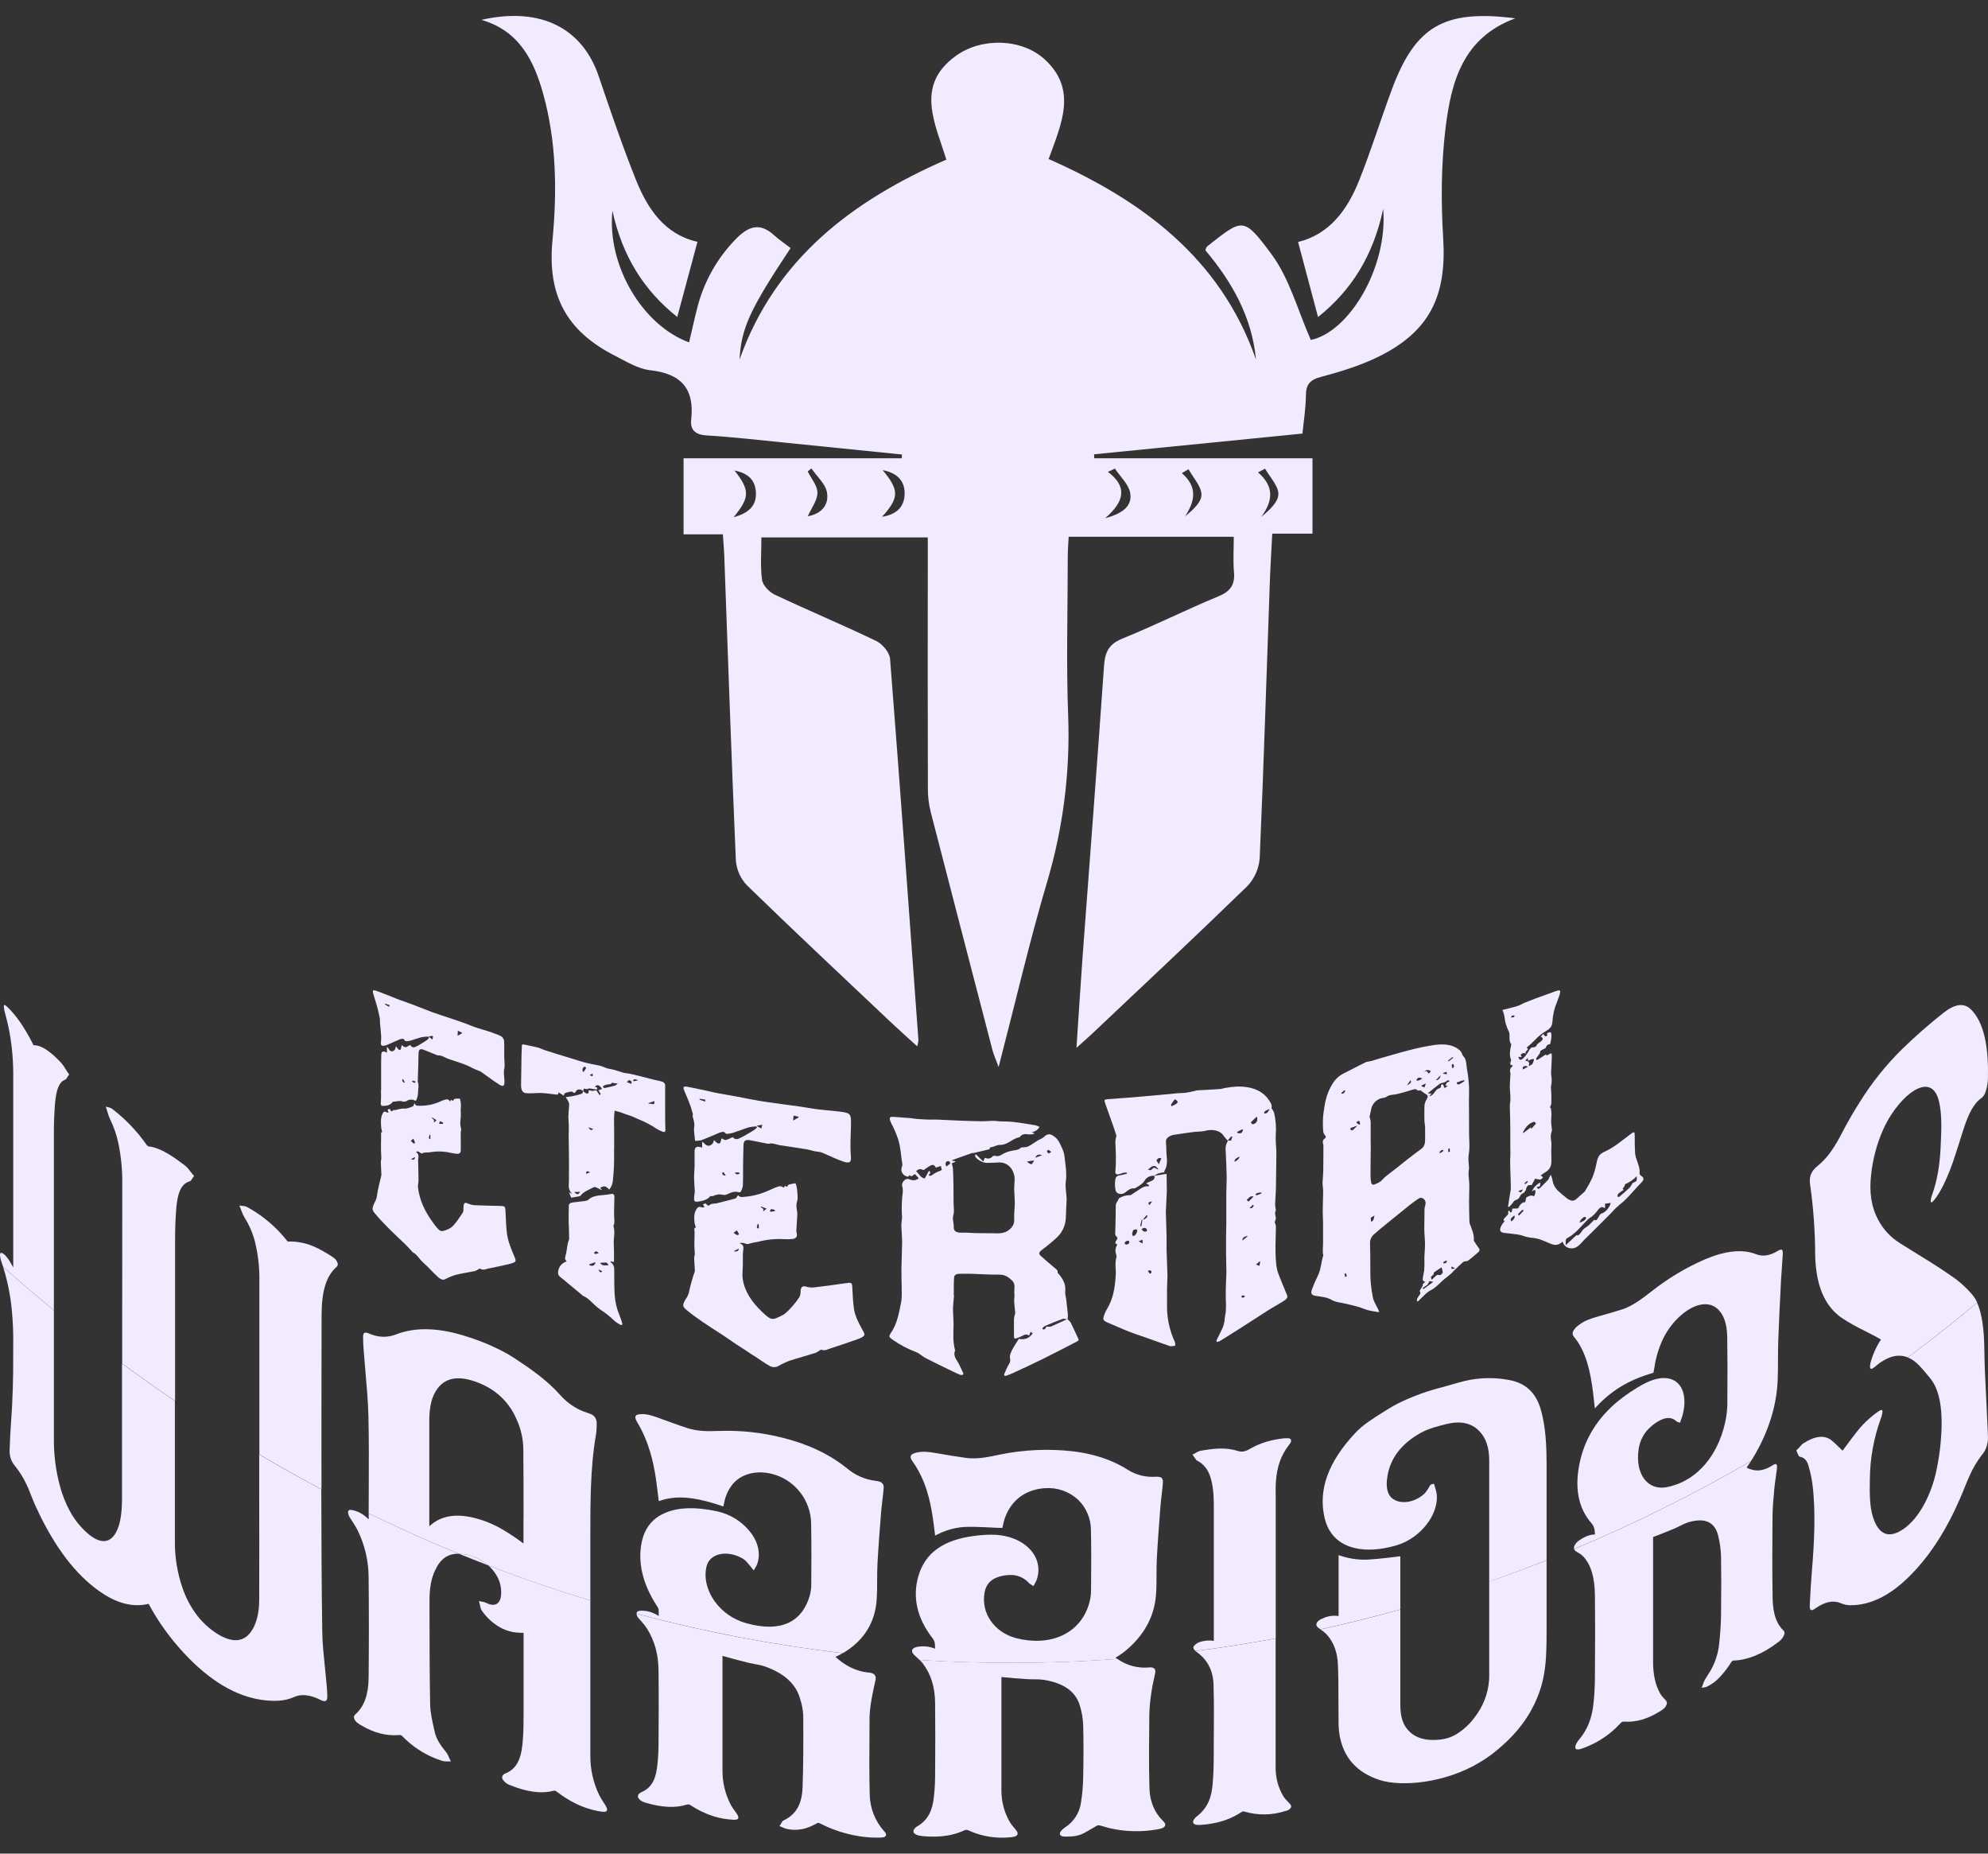 <svg width="59" height="55" viewBox="0 0 59 55" fill="none" xmlns="http://www.w3.org/2000/svg">
<rect x="0" y="0" width="59" height="55" fill="#333333" stroke="none"/>
<path d="M21.453 15.855H20.287V13.599H26.763L26.768 13.486C25.643 13.371 24.518 13.257 23.393 13.144C22.582 13.063 21.772 12.968 20.96 12.919C20.625 12.898 20.481 12.744 20.513 12.456C20.617 11.531 20.216 11.088 19.296 10.985C18.935 10.945 18.585 10.726 18.248 10.554C16.804 9.818 16.245 8.756 16.395 7.147C16.534 5.681 16.518 4.213 16.12 2.782C15.846 1.798 15.411 0.915 14.288 0.589C16.109 0.177 17.301 0.892 17.764 2.25C18.113 3.277 18.462 4.306 18.864 5.313C19.214 6.193 19.722 6.955 20.699 7.175C20.496 7.931 20.301 8.657 20.1 9.405C19.108 8.617 18.47 7.603 18.176 6.256C18.009 7.871 19.068 9.656 20.451 10.159C20.533 9.812 20.607 9.468 20.695 9.128C20.892 8.353 21.292 7.644 21.855 7.076C22.216 6.711 22.552 6.599 22.965 6.972C23.121 7.115 23.299 7.233 23.464 7.36C22.262 9.168 21.996 9.739 21.949 10.667C23.012 7.676 25.3 5.953 28.085 4.736C27.754 3.653 27.153 2.544 28.359 1.664C29.131 1.102 30.318 1.14 30.998 1.756C31.981 2.646 31.505 3.67 31.121 4.718C33.892 5.945 36.219 7.65 37.275 10.668C37.157 9.403 36.561 8.363 35.772 7.424C35.795 7.376 35.801 7.33 35.826 7.311C36.882 6.484 36.896 6.414 37.729 7.534C38.27 8.262 38.515 9.21 38.902 10.087C40.025 9.859 41.194 7.953 41.051 6.196C40.753 7.591 40.115 8.606 39.117 9.408L38.525 7.181C39.462 6.948 39.986 6.226 40.333 5.363C40.689 4.474 40.973 3.556 41.306 2.658C42.005 0.776 42.858 0.274 44.971 0.544C43.41 1.118 43.069 2.438 42.903 3.783C42.769 4.871 42.764 5.989 42.832 7.085C42.936 8.795 42.422 9.85 40.882 10.598C40.35 10.857 39.77 11.032 39.197 11.185C38.873 11.272 38.757 11.413 38.757 11.737C38.754 12.11 38.692 12.482 38.654 12.865L32.471 13.48L32.475 13.598H38.952V15.834H37.758C37.732 16.351 37.702 16.811 37.686 17.275C37.588 20.007 37.505 22.74 37.385 25.471C37.359 25.783 37.227 26.077 37.009 26.302C35.491 27.778 33.943 29.225 32.404 30.68C32.288 30.789 32.168 30.893 31.948 31.09C32.014 30.103 32.067 29.233 32.131 28.361C32.343 25.491 32.566 22.621 32.766 19.75C32.795 19.34 32.913 19.107 33.319 18.944C34.274 18.558 35.197 18.093 36.149 17.699C36.51 17.553 36.657 17.357 36.622 16.974C36.592 16.638 36.616 16.297 36.616 15.927H31.716C31.706 16.126 31.69 16.316 31.689 16.505C31.689 18.081 31.641 19.658 31.701 21.232C31.764 22.913 31.549 24.593 31.066 26.204C30.549 27.953 30.138 29.734 29.637 31.661C29.54 31.398 29.488 31.284 29.456 31.164C28.841 28.801 28.227 26.437 27.616 24.071C27.561 23.844 27.535 23.61 27.538 23.376C27.532 21.112 27.531 18.848 27.535 16.584V15.945H22.597C22.597 16.381 22.561 16.799 22.615 17.204C22.637 17.367 22.828 17.565 22.991 17.644C23.99 18.114 25.009 18.54 26.003 19.018C26.187 19.106 26.399 19.357 26.415 19.547C26.712 23.318 26.982 27.092 27.257 30.865C27.251 30.927 27.239 30.988 27.222 31.047C26.95 30.799 26.701 30.58 26.46 30.352C25.026 28.997 23.586 27.647 22.171 26.272C21.978 26.072 21.861 25.811 21.839 25.533C21.708 22.513 21.605 19.49 21.494 16.469C21.488 16.288 21.47 16.11 21.453 15.855ZM26.177 15.335C26.624 15.263 26.843 15.026 26.848 14.65C26.853 14.275 26.633 14.033 26.196 13.95C26.692 14.546 26.69 14.767 26.177 15.335ZM37.545 13.907L37.335 14.016C37.817 14.431 37.785 14.857 37.433 15.335C37.673 15.14 37.938 14.898 37.94 14.657C37.941 14.415 37.686 14.156 37.545 13.907ZM21.773 15.345C22.269 15.216 22.467 14.963 22.431 14.573C22.402 14.246 22.207 14.041 21.8 13.961C22.259 14.546 22.255 14.761 21.773 15.345ZM24.081 13.898L23.972 13.989C24.075 14.2 24.261 14.41 24.26 14.62C24.26 14.847 24.082 15.073 23.974 15.318C24.377 15.249 24.609 14.98 24.543 14.612C24.499 14.356 24.243 14.136 24.081 13.899V13.898ZM35.275 13.923L35.074 14.038C35.536 14.438 35.478 14.852 35.172 15.319C35.403 15.132 35.661 14.902 35.657 14.675C35.652 14.424 35.411 14.175 35.275 13.925V13.923ZM33.089 13.903L32.881 14.001C33.448 14.429 33.393 14.86 32.801 15.376C33.35 15.229 33.612 14.994 33.54 14.615C33.489 14.361 33.245 14.141 33.089 13.905V13.903Z" fill="#F2EBFF"/>
<path d="M40.91 38.934C40.763 38.91 40.617 38.893 40.484 38.837C40.327 38.769 40.142 38.735 39.969 38.69C39.822 38.651 39.643 38.644 39.524 38.572C39.384 38.487 39.218 38.478 39.052 38.452C38.927 38.432 38.892 38.383 38.935 38.264C38.983 38.13 39.039 37.998 39.103 37.871C39.207 37.666 39.205 37.463 39.27 37.259C39.278 37.235 39.261 37.211 39.26 37.184C39.26 37.14 39.256 37.096 39.26 37.051C39.263 37.006 39.265 36.953 39.266 36.901C39.266 36.837 39.266 36.773 39.266 36.709C39.266 36.563 39.266 36.416 39.266 36.269C39.266 36.162 39.255 36.056 39.256 35.949C39.256 35.751 39.267 35.551 39.269 35.353C39.269 35.281 39.257 35.213 39.252 35.143C39.249 35.117 39.249 35.091 39.252 35.065C39.257 34.959 39.27 34.852 39.272 34.747C39.276 34.498 39.275 34.249 39.276 34.001C39.277 33.977 39.274 33.954 39.267 33.931C39.256 33.904 39.255 33.872 39.265 33.844C39.275 33.816 39.296 33.792 39.322 33.778C39.359 33.752 39.354 33.726 39.33 33.697C39.297 33.662 39.276 33.617 39.27 33.568C39.257 33.411 39.257 33.252 39.27 33.094C39.31 32.784 39.348 32.471 39.546 32.16C39.621 32.032 39.731 31.927 39.863 31.858C40.084 31.748 40.303 31.631 40.521 31.523C40.575 31.496 40.639 31.499 40.698 31.482C40.785 31.459 40.871 31.427 40.958 31.403C41.255 31.321 41.55 31.229 41.842 31.156C42.085 31.092 42.332 31.041 42.581 31.005C42.881 30.965 43.149 30.999 43.335 31.176C43.361 31.209 43.383 31.246 43.399 31.285C43.407 31.3 43.409 31.319 43.421 31.331C43.503 31.407 43.516 31.522 43.526 31.64C43.535 31.735 43.558 31.825 43.569 31.918C43.582 32.036 43.595 32.153 43.599 32.274C43.603 32.406 43.595 32.541 43.595 32.674C43.595 32.97 43.603 33.264 43.599 33.562C43.595 33.795 43.631 34.015 43.589 34.261C43.566 34.397 43.593 34.525 43.598 34.656C43.599 34.663 43.599 34.67 43.598 34.676C43.562 34.849 43.606 34.996 43.607 35.157C43.608 35.318 43.599 35.485 43.599 35.645C43.599 35.853 43.604 36.058 43.611 36.264C43.615 36.299 43.625 36.333 43.641 36.365C43.69 36.5 43.752 36.629 43.739 36.794C43.74 36.813 43.748 36.832 43.761 36.847C43.803 36.911 43.844 36.975 43.889 37.036C43.896 37.044 43.902 37.054 43.905 37.065C43.908 37.076 43.909 37.088 43.907 37.099C43.905 37.11 43.901 37.121 43.895 37.13C43.889 37.14 43.882 37.148 43.872 37.155C43.774 37.243 43.673 37.328 43.568 37.407C43.542 37.427 43.5 37.419 43.466 37.428C43.444 37.434 43.425 37.444 43.408 37.459C43.317 37.544 43.225 37.631 43.134 37.718C43.119 37.731 43.11 37.751 43.096 37.764C43.059 37.797 43.02 37.828 42.982 37.862C42.912 37.913 42.846 37.968 42.782 38.026C42.677 38.13 42.576 38.23 42.44 38.295C42.373 38.336 42.312 38.386 42.259 38.444C42.196 38.501 42.137 38.56 42.072 38.622C42.031 38.573 42.062 38.524 42.096 38.471C42.13 38.417 42.183 38.376 42.136 38.319C42.121 38.301 42.188 38.216 42.227 38.146C42.199 38.116 42.252 38.076 42.304 38.029C42.218 38.029 42.219 37.97 42.227 37.911C42.236 37.845 42.257 37.776 42.265 37.71C42.273 37.63 42.274 37.551 42.275 37.472C42.275 37.412 42.27 37.354 42.273 37.294C42.277 37.171 42.292 37.046 42.291 36.925C42.291 36.776 42.273 36.632 42.27 36.485C42.27 36.278 42.273 36.07 42.277 35.861C42.279 35.833 42.286 35.806 42.295 35.779C42.331 35.661 42.295 35.577 42.194 35.544C42.163 35.538 42.132 35.544 42.106 35.561C42.017 35.62 41.928 35.683 41.844 35.75C41.622 35.928 41.401 36.107 41.179 36.288C41.047 36.395 40.915 36.503 40.788 36.615C40.748 36.647 40.715 36.687 40.693 36.733C40.67 36.779 40.659 36.83 40.66 36.881C40.668 37.139 40.668 37.4 40.669 37.66C40.662 37.945 40.688 38.23 40.747 38.509C40.775 38.629 40.844 38.731 40.898 38.842C40.91 38.868 40.92 38.895 40.931 38.922L40.91 38.934ZM40.644 33.16H40.655C40.667 33.202 40.675 33.244 40.679 33.287C40.679 33.478 40.679 33.669 40.679 33.861C40.679 33.918 40.683 33.974 40.682 34.031C40.679 34.318 40.674 34.606 40.674 34.892C40.674 34.966 40.682 35.04 40.699 35.113C40.706 35.126 40.717 35.137 40.731 35.144C40.745 35.151 40.76 35.153 40.775 35.151C40.868 35.114 40.964 35.08 41.035 34.996C41.065 34.96 41.099 34.927 41.136 34.898C41.256 34.804 41.377 34.712 41.497 34.618C41.598 34.538 41.697 34.455 41.8 34.377C41.922 34.283 42.044 34.189 42.169 34.099C42.285 34.017 42.29 33.921 42.294 33.826C42.298 33.695 42.294 33.567 42.294 33.435C42.293 33.416 42.291 33.398 42.288 33.38C42.283 33.336 42.275 33.294 42.274 33.249C42.274 33.117 42.268 32.986 42.274 32.852C42.273 32.787 42.287 32.722 42.316 32.663C42.394 32.531 42.395 32.504 42.287 32.446C42.245 32.419 42.204 32.389 42.167 32.355C42.13 32.355 42.075 32.366 42.059 32.346C42.018 32.297 41.962 32.321 41.901 32.34C41.746 32.388 41.59 32.435 41.434 32.468C41.336 32.489 41.239 32.474 41.137 32.551C41.113 32.565 41.086 32.573 41.058 32.575C40.972 32.585 40.892 32.621 40.827 32.678C40.762 32.735 40.717 32.811 40.697 32.895C40.676 32.986 40.661 33.073 40.644 33.16ZM42.42 32.528C42.507 32.51 42.548 32.449 42.593 32.388C42.617 32.357 42.652 32.313 42.681 32.305C42.754 32.285 42.782 32.257 42.764 32.191L42.824 32.173L42.873 32.286L42.971 32.216L42.898 32.212C42.938 32.115 42.938 32.115 43.021 32.089C43.006 32.072 42.998 32.052 42.983 32.051C42.968 32.049 42.949 32.068 42.931 32.079C42.91 32.093 42.887 32.106 42.864 32.117C42.815 32.133 42.764 32.133 42.725 32.161C42.612 32.243 42.504 32.336 42.394 32.425C42.388 32.429 42.387 32.439 42.382 32.45L42.486 32.443L42.42 32.528ZM42.489 37.975C42.523 37.943 42.554 37.918 42.581 37.89C42.621 37.85 42.653 37.81 42.71 37.835C42.746 37.85 42.822 37.786 42.818 37.745C42.81 37.697 42.798 37.65 42.782 37.604C42.709 37.653 42.656 37.69 42.602 37.724C42.56 37.749 42.533 37.773 42.553 37.81L42.466 37.888C42.475 37.919 42.48 37.938 42.489 37.975ZM42.222 38.219C42.23 38.23 42.236 38.242 42.244 38.252C42.341 38.181 42.439 38.109 42.537 38.035L42.428 38.01L42.364 38.121C42.336 38.141 42.279 38.18 42.222 38.218V38.219ZM43.458 32.084V32.048C43.428 32.056 43.397 32.062 43.366 32.072C43.344 32.079 43.323 32.092 43.301 32.099C43.279 32.106 43.26 32.109 43.24 32.114C43.24 32.13 43.232 32.153 43.24 32.159C43.249 32.166 43.259 32.171 43.271 32.174C43.282 32.177 43.294 32.177 43.305 32.174C43.357 32.147 43.408 32.116 43.457 32.083L43.458 32.084ZM40.68 36.134C40.684 36.175 40.689 36.212 40.694 36.256C40.8 36.198 40.76 36.133 40.797 36.064L40.68 36.134ZM40.284 33.398C40.204 33.427 40.15 33.447 40.097 33.466C40.086 33.471 40.069 33.498 40.071 33.501C40.092 33.524 40.109 33.565 40.162 33.521C40.202 33.487 40.236 33.447 40.284 33.398ZM42.208 32.004C42.183 31.989 42.157 31.978 42.129 31.972C42.103 31.975 42.079 31.986 42.061 32.004C42.047 32.019 42.046 32.044 42.04 32.065C42.062 32.067 42.084 32.065 42.105 32.06C42.141 32.044 42.175 32.026 42.208 32.006V32.004ZM42.464 31.778C42.359 31.734 42.34 31.736 42.254 31.81C42.377 31.732 42.356 31.84 42.411 31.854L42.464 31.778ZM42.194 32.206L42.187 32.231L42.277 32.266C42.289 32.231 42.3 32.197 42.316 32.148L42.194 32.206ZM40.324 33.374L40.365 33.359C40.363 33.328 40.357 33.297 40.346 33.267C40.341 33.259 40.286 33.267 40.278 33.276C40.217 33.353 40.335 33.325 40.324 33.374ZM43.109 31.701C43.126 31.682 43.152 31.662 43.152 31.649C43.152 31.622 43.145 31.595 43.132 31.57C43.117 31.573 43.102 31.578 43.089 31.586C43.086 31.609 43.086 31.632 43.089 31.654C43.094 31.671 43.101 31.686 43.109 31.701H43.109ZM41.752 32.205C41.873 32.143 41.899 32.107 41.86 32.054C41.821 32.108 41.786 32.157 41.752 32.205H41.752ZM42.838 37.444C42.838 37.46 42.841 37.474 42.842 37.489C42.87 37.488 42.898 37.48 42.923 37.468C42.938 37.455 42.935 37.419 42.94 37.396L42.838 37.444ZM42.843 34.136C42.803 34.102 42.766 34.136 42.736 34.168C42.724 34.181 42.724 34.204 42.719 34.222C42.749 34.207 42.779 34.193 42.807 34.176C42.821 34.164 42.832 34.151 42.842 34.136H42.843ZM42.611 32.053C42.649 32.052 42.684 32.037 42.71 32.01C42.737 31.983 42.751 31.947 42.751 31.91C42.7 31.962 42.655 32.006 42.611 32.055L42.611 32.053ZM43.023 34.073L42.982 34.086C42.982 34.12 42.982 34.153 42.982 34.184C42.982 34.184 43.013 34.176 43.031 34.171L43.023 34.073ZM42.975 31.469L42.992 31.495L43.128 31.388L43.111 31.364L42.975 31.469ZM42.938 31.878C42.938 31.842 42.935 31.822 42.934 31.802L42.832 31.837C42.832 31.844 42.832 31.851 42.832 31.857L42.938 31.878ZM39.811 32.428C39.811 32.437 39.816 32.446 39.819 32.454C39.842 32.447 39.874 32.447 39.887 32.434C39.904 32.411 39.917 32.386 39.925 32.359L39.902 32.349L39.811 32.428ZM39.924 37.891L39.973 37.868C39.963 37.839 39.953 37.81 39.942 37.781L39.9 37.8L39.924 37.891ZM43.183 37.634L43.086 37.58C43.056 37.653 43.077 37.668 43.184 37.634H43.183Z" fill="#F2EBFF"/>
<path d="M31.676 39.141C31.714 39.168 31.747 39.201 31.774 39.238C31.854 39.4 31.926 39.564 32.004 39.727C32.026 39.77 31.993 39.789 31.955 39.808C31.613 39.986 31.274 40.162 30.932 40.331C30.644 40.472 30.353 40.608 30.063 40.741C30.003 40.769 29.94 40.794 29.877 40.816C29.823 40.835 29.786 40.816 29.804 40.772C29.844 40.669 29.891 40.569 29.945 40.472C29.96 40.453 29.971 40.43 29.977 40.406C29.983 40.381 29.984 40.356 29.98 40.331C29.952 40.218 30.004 40.113 30.06 40.012C30.117 39.911 30.176 39.823 30.235 39.728C30.436 39.755 30.546 39.711 30.65 39.558L30.585 39.521C30.57 39.56 30.559 39.591 30.543 39.632C30.462 39.565 30.396 39.61 30.324 39.646C30.272 39.672 30.218 39.693 30.163 39.711C30.118 39.727 30.093 39.711 30.093 39.674C30.093 39.492 30.089 39.311 30.093 39.129C30.098 39.084 30.108 39.04 30.122 38.996C30.127 38.985 30.13 38.974 30.131 38.962C30.12 38.846 30.105 38.731 30.099 38.615C30.095 38.542 30.116 38.469 30.105 38.394C30.085 38.26 30.159 38.116 30.035 37.994C29.933 37.897 29.826 37.817 29.644 37.82C29.372 37.823 29.1 37.806 28.828 37.796C28.714 37.792 28.599 37.796 28.486 37.796C28.383 37.796 28.32 37.828 28.315 37.91C28.303 38.08 28.308 38.252 28.306 38.422C28.306 38.432 28.313 38.441 28.312 38.451C28.303 38.566 28.289 38.681 28.284 38.796C28.28 38.886 28.289 38.977 28.292 39.067C28.295 39.157 28.302 39.244 28.3 39.332C28.294 39.567 28.277 39.803 28.338 40.038C28.342 40.052 28.349 40.069 28.344 40.081C28.275 40.232 28.4 40.352 28.463 40.482C28.503 40.566 28.546 40.649 28.583 40.733C28.592 40.752 28.589 40.787 28.577 40.792C28.55 40.801 28.521 40.801 28.494 40.792C28.42 40.762 28.347 40.729 28.277 40.694C28.004 40.562 27.729 40.43 27.459 40.29C27.394 40.251 27.332 40.208 27.271 40.161C27.245 40.144 27.216 40.129 27.186 40.118C26.938 40.025 26.703 39.901 26.487 39.748C26.383 39.674 26.373 39.65 26.434 39.561C26.627 39.282 26.679 38.962 26.742 38.648C26.773 38.498 26.76 38.338 26.76 38.182C26.76 38.009 26.75 37.834 26.752 37.661C26.756 37.396 26.771 37.132 26.773 36.867C26.773 36.703 26.756 36.537 26.75 36.372C26.751 36.32 26.754 36.268 26.761 36.217C26.767 36.191 26.77 36.165 26.772 36.139C26.752 35.875 26.759 35.61 26.795 35.347C26.796 35.289 26.788 35.231 26.772 35.175C26.758 35.103 26.838 34.993 26.924 34.98C26.956 34.981 26.988 34.988 27.017 35.001C27.059 35.018 27.104 35.024 27.148 35.017C27.192 35.009 27.233 34.99 27.267 34.96L27.16 34.843C27.095 34.838 27.08 34.956 26.986 34.865C26.97 34.94 26.913 34.914 26.86 34.884C26.816 34.861 26.783 34.823 26.765 34.777C26.747 34.732 26.746 34.681 26.762 34.635C26.775 34.609 26.782 34.581 26.781 34.553C26.736 34.295 26.735 34.037 26.646 33.778C26.594 33.625 26.529 33.477 26.454 33.334C26.445 33.316 26.436 33.297 26.429 33.278C26.38 33.147 26.402 33.128 26.567 33.143C26.713 33.156 26.86 33.163 27.007 33.175C27.063 33.179 27.119 33.192 27.176 33.198C27.233 33.203 27.3 33.207 27.362 33.211C27.442 33.216 27.523 33.22 27.603 33.221C27.683 33.222 27.749 33.217 27.826 33.221C28.259 33.243 28.694 33.263 29.13 33.27C29.281 33.273 29.436 33.245 29.584 33.265C29.73 33.284 29.884 33.271 30.03 33.286C30.269 33.309 30.505 33.354 30.741 33.391C30.78 33.403 30.817 33.419 30.853 33.44C30.827 33.476 30.798 33.509 30.764 33.538C30.718 33.564 30.669 33.586 30.618 33.603L30.692 33.623C30.692 33.63 30.692 33.637 30.692 33.645C30.638 33.657 30.583 33.663 30.528 33.66C30.426 33.64 30.348 33.651 30.284 33.715C30.274 33.724 30.269 33.741 30.258 33.743C30.052 33.781 29.933 33.948 29.721 33.97C29.691 33.973 29.66 33.97 29.631 33.975C29.546 33.989 29.479 34.04 29.387 34.043C29.378 34.043 29.372 34.084 29.367 34.1C29.201 34.14 29.039 34.179 28.878 34.216C28.87 34.216 28.854 34.204 28.861 34.208C28.651 34.284 28.453 34.354 28.256 34.423C28.256 34.43 28.261 34.437 28.264 34.443L28.343 34.453L28.355 34.471L28.245 34.52C28.262 34.567 28.274 34.615 28.281 34.664C28.291 34.836 28.294 35.009 28.297 35.181C28.299 35.353 28.299 35.523 28.3 35.69C28.3 35.812 28.327 35.94 28.294 36.054C28.257 36.176 28.311 36.29 28.305 36.407C28.299 36.533 28.385 36.579 28.538 36.575C28.681 36.571 28.825 36.585 28.968 36.589C29.139 36.592 29.31 36.593 29.48 36.593C29.543 36.597 29.606 36.597 29.669 36.593C29.741 36.588 29.812 36.57 29.877 36.54C30.024 36.451 30.112 36.337 30.1 36.177C30.089 36.017 30.116 35.867 30.117 35.712C30.117 35.565 30.102 35.423 30.099 35.279C30.099 35.193 30.11 35.107 30.111 35.021C30.116 34.947 30.106 34.873 30.08 34.803C30.055 34.733 30.016 34.669 29.965 34.616C29.92 34.571 29.867 34.537 29.807 34.516C29.748 34.495 29.685 34.488 29.623 34.494C29.509 34.501 29.394 34.503 29.28 34.505C29.167 34.507 28.966 34.391 28.939 34.304C28.934 34.29 28.939 34.273 28.962 34.25L29.181 34.465L29.227 34.354C29.325 34.394 29.401 34.379 29.462 34.309C29.473 34.302 29.485 34.297 29.497 34.295C29.509 34.293 29.522 34.294 29.534 34.297C29.564 34.305 29.595 34.307 29.626 34.303C29.657 34.298 29.686 34.287 29.712 34.27C29.761 34.24 29.811 34.214 29.864 34.192C29.932 34.166 30.002 34.148 30.073 34.137C30.174 34.125 30.262 34.104 30.301 34.049C30.384 34.038 30.458 34.044 30.509 34.019C30.614 33.967 30.705 33.899 30.802 33.838C30.83 33.821 30.863 33.809 30.892 33.793C30.924 33.778 30.955 33.759 30.982 33.736C31.061 33.652 31.15 33.63 31.249 33.696C31.32 33.738 31.38 33.797 31.423 33.868C31.494 34.008 31.573 34.151 31.59 34.299C31.619 34.552 31.666 34.805 31.631 35.065C31.61 35.226 31.648 35.39 31.654 35.554C31.657 35.647 31.646 35.74 31.643 35.833C31.639 35.945 31.637 36.057 31.63 36.169C31.614 36.385 31.515 36.586 31.354 36.73C31.214 36.858 31.067 36.979 30.914 37.092C30.841 37.149 30.817 37.199 30.884 37.26C31.019 37.386 31.163 37.505 31.305 37.625C31.347 37.661 31.398 37.689 31.387 37.75C31.384 37.769 31.411 37.791 31.428 37.81C31.557 37.962 31.636 38.123 31.614 38.316C31.605 38.398 31.635 38.481 31.644 38.565C31.662 38.711 31.679 38.858 31.693 39.004C31.694 39.053 31.69 39.102 31.682 39.151C31.633 39.144 31.574 39.12 31.535 39.134C31.363 39.196 31.196 39.268 31.029 39.338C30.996 39.353 30.967 39.374 30.943 39.401C30.934 39.411 30.949 39.433 30.954 39.45C30.974 39.446 31.003 39.445 31.013 39.434C31.03 39.411 31.044 39.386 31.056 39.36C31.099 39.368 31.144 39.369 31.188 39.362C31.351 39.287 31.513 39.215 31.676 39.141ZM27.773 34.645C27.724 34.554 27.688 34.544 27.587 34.6C27.526 34.637 27.468 34.677 27.411 34.721C27.308 34.672 27.265 34.68 27.188 34.754C27.277 34.823 27.305 34.941 27.445 34.967L27.57 34.739C27.624 34.781 27.618 34.808 27.582 34.836C27.569 34.848 27.57 34.87 27.565 34.885C27.59 34.888 27.615 34.886 27.64 34.881C27.663 34.868 27.685 34.853 27.705 34.836C27.756 34.801 27.811 34.772 27.869 34.751C27.931 34.735 27.967 34.721 27.937 34.663C27.93 34.642 27.926 34.62 27.925 34.597L27.773 34.645ZM28.06 34.552L28.089 34.612C28.109 34.596 28.129 34.58 28.15 34.563C28.157 34.558 28.171 34.557 28.175 34.552C28.186 34.533 28.205 34.512 28.199 34.495C28.193 34.484 28.185 34.474 28.175 34.467C28.165 34.459 28.154 34.453 28.142 34.45C28.116 34.452 28.092 34.464 28.074 34.483C28.066 34.499 28.066 34.519 28.062 34.551L28.06 34.552ZM30.695 34.435C30.65 34.439 30.618 34.441 30.588 34.446C30.55 34.452 30.512 34.463 30.474 34.471C30.507 34.495 30.541 34.516 30.576 34.536C30.592 34.541 30.608 34.543 30.625 34.541L30.695 34.435ZM30.721 34.353C30.799 34.325 30.858 34.304 30.93 34.277C30.828 34.24 30.769 34.26 30.723 34.352L30.721 34.353ZM31.112 34.116C31.056 34.158 31.056 34.165 31.122 34.228L31.203 34.179L31.112 34.116Z" fill="#F2EBFF"/>
<path d="M11.342 33.585C11.33 33.546 11.32 33.506 11.314 33.465C11.301 33.313 11.293 33.163 11.354 33.045C11.39 32.977 11.409 32.967 11.49 33.009C11.504 33.016 11.518 33.009 11.533 33.004C11.494 32.915 11.494 32.915 11.566 32.902C11.595 32.957 11.628 33.014 11.664 32.94C11.78 32.947 11.869 32.884 11.99 32.894C12.084 32.902 12.168 32.86 12.251 32.829C12.276 32.82 12.28 32.772 12.3 32.731C12.344 32.829 12.394 32.807 12.446 32.81C12.676 32.815 12.904 32.764 13.111 32.663C13.142 32.65 13.176 32.641 13.209 32.63C13.258 32.614 13.306 32.607 13.361 32.684C13.373 32.661 13.381 32.643 13.39 32.628L13.438 32.668C13.462 32.64 13.474 32.607 13.498 32.603C13.548 32.597 13.599 32.595 13.65 32.598C13.663 32.65 13.673 32.703 13.679 32.757C13.681 32.851 13.667 32.939 13.675 33.034C13.687 33.186 13.633 33.314 13.682 33.479C13.695 33.523 13.675 33.566 13.674 33.61C13.674 33.687 13.674 33.766 13.674 33.844C13.674 33.941 13.678 34.039 13.674 34.137C13.675 34.151 13.674 34.165 13.669 34.178C13.664 34.191 13.656 34.203 13.646 34.212C13.635 34.222 13.623 34.229 13.609 34.233C13.596 34.237 13.582 34.237 13.568 34.235C13.504 34.231 13.44 34.221 13.378 34.207C13.176 34.16 12.967 34.154 12.763 34.19C12.685 34.205 12.592 34.182 12.524 34.225C12.514 34.232 12.486 34.216 12.469 34.202C12.412 34.157 12.398 34.154 12.349 34.18C12.371 34.205 12.403 34.229 12.412 34.255C12.42 34.287 12.422 34.32 12.417 34.352C12.417 34.378 12.409 34.401 12.409 34.427C12.413 34.623 12.42 34.822 12.421 35.017C12.421 35.093 12.397 35.161 12.406 35.237C12.448 35.605 12.61 35.95 12.851 36.278C13.066 36.571 13.077 36.566 13.314 36.466C13.388 36.43 13.451 36.377 13.5 36.311C13.585 36.208 13.659 36.092 13.736 35.978C13.747 35.953 13.754 35.925 13.754 35.896C13.757 35.862 13.754 35.824 13.757 35.79C13.774 35.675 13.796 35.671 13.917 35.721C13.975 35.745 14.036 35.759 14.099 35.761C14.343 35.772 14.587 35.777 14.832 35.782C14.988 35.785 14.995 35.791 15.003 35.952C15.013 36.159 15.017 36.366 15.042 36.577C15.07 36.819 15.171 37.066 15.276 37.307C15.317 37.405 15.312 37.435 15.236 37.468C15.186 37.488 15.134 37.503 15.081 37.513C14.882 37.558 14.686 37.603 14.489 37.641C14.414 37.655 14.347 37.706 14.244 37.641C14.238 37.637 14.227 37.647 14.218 37.651C14.179 37.678 14.136 37.7 14.092 37.715C13.9 37.756 13.704 37.782 13.521 37.828C13.412 37.862 13.306 37.906 13.205 37.96C13.145 37.988 13.073 37.957 13.017 37.908C12.9 37.806 12.792 37.688 12.681 37.576C12.658 37.554 12.632 37.535 12.612 37.513C12.567 37.469 12.521 37.428 12.48 37.381C12.411 37.3 12.35 37.208 12.258 37.164C12.246 37.158 12.236 37.141 12.225 37.129C12.152 37.053 12.083 36.973 12.009 36.902C11.698 36.609 11.389 36.322 11.115 35.991C11.063 35.928 11.047 35.877 11.064 35.82C11.075 35.776 11.091 35.733 11.113 35.692C11.158 35.613 11.186 35.526 11.195 35.436C11.22 35.257 11.268 35.094 11.307 34.92C11.313 34.901 11.317 34.881 11.319 34.861C11.314 34.742 11.307 34.621 11.302 34.501C11.302 34.476 11.303 34.451 11.307 34.426C11.307 34.413 11.318 34.402 11.318 34.389C11.315 34.294 11.308 34.199 11.307 34.105C11.307 33.979 11.307 33.855 11.311 33.731C11.314 33.675 11.29 33.599 11.342 33.585ZM12.319 33.909L12.27 33.786L12.193 33.849C12.236 33.892 12.278 33.962 12.321 33.909H12.319ZM13.15 33.347C13.15 33.335 13.15 33.322 13.147 33.31C13.119 33.297 13.088 33.272 13.064 33.273C13.048 33.273 13.043 33.308 13.033 33.327L13.049 33.347H13.15ZM12.88 33.236V33.309L12.956 33.239L12.825 33.156L12.816 33.168L12.88 33.236ZM12.311 34.333L12.207 34.389L12.219 34.408C12.258 34.404 12.314 34.429 12.312 34.333H12.311ZM12.773 33.674L12.751 33.666C12.741 33.694 12.734 33.722 12.728 33.751C12.729 33.765 12.735 33.779 12.745 33.79C12.751 33.797 12.771 33.803 12.773 33.799C12.775 33.787 12.775 33.775 12.773 33.764C12.773 33.748 12.773 33.733 12.773 33.715V33.674Z" fill="#F2EBFF"/>
<path d="M11.483 31.238V31.059C11.496 31.07 11.507 31.082 11.517 31.095C11.549 31.141 11.574 31.201 11.63 31.193C11.657 31.192 11.683 31.182 11.703 31.163C11.722 31.145 11.735 31.12 11.738 31.093C11.741 31.075 11.746 31.058 11.752 31.041C11.77 31.067 11.784 31.086 11.797 31.104C11.846 31.17 11.885 31.173 11.901 31.11C11.91 31.078 11.915 31.044 11.923 31.007C12.051 31.142 12.097 31.026 12.176 31.007C12.229 31.094 12.284 31.084 12.336 31.06C12.379 31.039 12.422 31.017 12.463 30.991C12.532 30.95 12.601 30.909 12.668 30.864C12.694 30.843 12.716 30.819 12.735 30.792C12.729 30.781 12.722 30.769 12.715 30.757C12.647 30.758 12.579 30.764 12.512 30.776C12.4 30.804 12.295 30.845 12.186 30.877C12.146 30.888 12.104 30.894 12.062 30.895C12.053 30.895 12.044 30.893 12.036 30.89C12.027 30.887 12.02 30.882 12.013 30.876C11.973 30.796 11.933 30.827 11.895 30.83C11.871 30.836 11.847 30.844 11.825 30.856C11.703 30.909 11.584 30.963 11.463 31.014C11.432 31.025 11.399 31.031 11.366 31.031C11.322 31.031 11.301 31.003 11.303 30.953C11.31 30.888 11.314 30.823 11.313 30.758C11.305 30.615 11.288 30.469 11.275 30.325C11.273 30.286 11.275 30.25 11.275 30.227C11.252 30.121 11.234 30.027 11.21 29.934C11.177 29.813 11.141 29.693 11.103 29.572C11.038 29.367 11.048 29.352 11.217 29.418C11.36 29.474 11.504 29.523 11.649 29.585C11.794 29.648 11.942 29.698 12.089 29.75C12.322 29.831 12.559 29.933 12.8 30.023C12.906 30.062 13.012 30.095 13.119 30.132C13.404 30.23 13.695 30.317 13.989 30.437C14.217 30.53 14.446 30.573 14.678 30.667C14.745 30.689 14.811 30.716 14.873 30.748C14.914 30.777 14.944 30.82 14.959 30.868C14.966 30.965 14.969 31.063 14.965 31.161C14.965 31.221 14.965 31.28 14.965 31.341C14.965 31.467 14.99 31.605 14.965 31.716C14.94 31.828 14.965 31.944 14.971 32.058C14.971 32.073 14.971 32.088 14.971 32.102C14.971 32.227 14.932 32.254 14.81 32.177C14.63 32.062 14.458 31.93 14.283 31.807C14.253 31.789 14.222 31.775 14.19 31.764C14.13 31.742 14.071 31.717 14.014 31.688C13.795 31.567 13.578 31.513 13.364 31.439C13.337 31.429 13.309 31.422 13.282 31.41C13.186 31.37 13.092 31.303 12.999 31.317C12.979 31.314 12.961 31.308 12.944 31.298C12.823 31.249 12.703 31.2 12.583 31.152C12.473 31.109 12.431 31.131 12.422 31.245C12.415 31.348 12.418 31.454 12.415 31.559C12.41 31.726 12.405 31.894 12.399 32.061C12.399 32.071 12.393 32.08 12.396 32.088C12.445 32.224 12.402 32.327 12.405 32.446C12.399 32.514 12.382 32.58 12.356 32.642C12.352 32.649 12.346 32.654 12.339 32.657C12.332 32.66 12.324 32.66 12.317 32.658C12.278 32.635 12.233 32.624 12.188 32.627C12.143 32.629 12.099 32.645 12.063 32.673C12.04 32.683 12.015 32.688 11.99 32.688C11.965 32.688 11.94 32.683 11.917 32.673C11.86 32.666 11.802 32.669 11.746 32.681L11.657 32.691C11.596 32.788 11.482 32.816 11.355 32.815C11.32 32.815 11.3 32.789 11.301 32.749C11.301 32.688 11.307 32.628 11.309 32.568C11.309 32.537 11.309 32.507 11.309 32.477C11.309 32.441 11.306 32.406 11.306 32.372C11.306 32.357 11.311 32.345 11.311 32.331C11.311 32.123 11.311 31.914 11.311 31.707C11.311 31.57 11.311 31.433 11.315 31.299C11.32 31.193 11.37 31.168 11.483 31.238ZM13.588 30.585C13.585 30.634 13.583 30.676 13.58 30.732L13.71 30.661V30.64L13.588 30.585ZM12.852 30.756L12.834 30.736L12.722 30.75L12.831 30.848C12.839 30.811 12.846 30.786 12.852 30.756ZM11.557 29.819L11.424 29.782V29.804L11.553 29.877C11.554 29.853 11.555 29.834 11.557 29.819ZM12.226 32.067C12.234 32.082 12.239 32.099 12.247 32.103C12.264 32.118 12.286 32.127 12.308 32.13C12.322 32.13 12.327 32.104 12.336 32.09C12.315 32.084 12.294 32.075 12.273 32.071C12.258 32.067 12.242 32.065 12.226 32.064V32.067ZM12.017 32.13C11.997 32.088 11.98 32.053 11.964 32.018C11.954 32.028 11.934 32.035 11.936 32.048C11.936 32.058 11.938 32.069 11.942 32.078C11.946 32.088 11.952 32.097 11.96 32.104C11.967 32.112 11.976 32.118 11.986 32.121C11.996 32.126 12.006 32.127 12.017 32.127V32.13Z" fill="#F2EBFF"/>
<path d="M20.914 35.814C20.825 35.727 20.884 35.716 20.949 35.711C20.986 35.753 21.013 35.808 21.075 35.743C21.104 35.712 21.185 35.719 21.243 35.709C21.243 35.709 21.248 35.709 21.251 35.709C21.441 35.66 21.634 35.616 21.822 35.562C21.86 35.55 21.874 35.499 21.904 35.461C21.966 35.545 22.036 35.514 22.11 35.51C22.421 35.487 22.687 35.387 22.944 35.266C22.979 35.249 23.017 35.237 23.053 35.222C23.117 35.198 23.182 35.174 23.258 35.246L23.292 35.186L23.355 35.217C23.381 35.186 23.391 35.155 23.416 35.147C23.48 35.131 23.546 35.118 23.611 35.109C23.63 35.161 23.644 35.214 23.653 35.268C23.661 35.4 23.692 35.542 23.653 35.659C23.609 35.79 23.668 35.92 23.662 36.05C23.655 36.207 23.642 36.364 23.634 36.521C23.635 36.545 23.639 36.569 23.645 36.593C23.668 36.69 23.628 36.751 23.515 36.764C23.432 36.772 23.349 36.773 23.267 36.769C23.011 36.753 22.754 36.779 22.506 36.844C22.481 36.852 22.452 36.853 22.426 36.858C22.362 36.872 22.297 36.883 22.236 36.902C22.215 36.911 22.193 36.915 22.17 36.913C22.147 36.912 22.125 36.905 22.105 36.893C22.068 36.872 22.011 36.882 21.963 36.878L21.969 36.898C21.997 36.917 22.036 36.934 22.049 36.957C22.062 36.986 22.066 37.018 22.062 37.049C22.062 37.098 22.049 37.147 22.048 37.196C22.045 37.322 22.048 37.449 22.045 37.574C22.042 37.7 22.025 37.819 22.042 37.942C22.091 38.304 22.303 38.626 22.61 38.919C22.889 39.183 22.906 39.183 23.211 39.031C23.33 38.972 23.414 38.867 23.504 38.773C23.583 38.685 23.656 38.591 23.721 38.493C23.74 38.459 23.752 38.422 23.755 38.383C23.762 38.349 23.755 38.311 23.762 38.277C23.78 38.184 23.822 38.139 23.955 38.185C24.031 38.205 24.111 38.209 24.188 38.196C24.482 38.163 24.778 38.122 25.074 38.078C25.282 38.047 25.286 38.049 25.296 38.222C25.308 38.422 25.313 38.623 25.342 38.825C25.376 39.058 25.495 39.281 25.619 39.501C25.677 39.604 25.668 39.635 25.562 39.69C25.52 39.71 25.478 39.728 25.434 39.743C25.165 39.837 24.897 39.93 24.628 40.016C24.551 40.041 24.481 40.09 24.376 40.047C24.367 40.044 24.349 40.056 24.337 40.063C24.293 40.096 24.245 40.123 24.195 40.145C23.945 40.224 23.689 40.292 23.444 40.371C23.317 40.419 23.195 40.477 23.077 40.544C23.038 40.561 22.995 40.568 22.952 40.564C22.91 40.561 22.868 40.547 22.832 40.524C22.686 40.442 22.549 40.342 22.409 40.249C22.378 40.228 22.345 40.211 22.312 40.19C22.25 40.149 22.19 40.107 22.128 40.066C22.04 40.008 21.951 39.953 21.863 39.896C21.85 39.888 21.838 39.88 21.826 39.872C21.684 39.774 21.546 39.677 21.401 39.582C21.043 39.353 20.683 39.126 20.358 38.855C20.282 38.792 20.262 38.739 20.287 38.676C20.302 38.633 20.322 38.592 20.346 38.554C20.406 38.475 20.445 38.382 20.46 38.284C20.5 38.106 20.55 37.93 20.609 37.757C20.617 37.741 20.622 37.723 20.623 37.705C20.618 37.585 20.608 37.465 20.602 37.346C20.602 37.318 20.605 37.291 20.61 37.263C20.61 37.25 20.623 37.239 20.622 37.225C20.618 37.13 20.608 37.036 20.607 36.942C20.607 36.816 20.611 36.692 20.614 36.568C20.614 36.508 20.579 36.432 20.654 36.421C20.637 36.379 20.624 36.336 20.614 36.292C20.598 36.146 20.591 36.003 20.667 35.882C20.716 35.806 20.74 35.794 20.853 35.829C20.866 35.831 20.884 35.818 20.914 35.814ZM21.935 36.622L21.869 36.506L21.772 36.579C21.826 36.617 21.88 36.678 21.935 36.622ZM22.998 35.938C22.998 35.926 22.998 35.914 22.994 35.902C22.961 35.888 22.925 35.879 22.889 35.877C22.869 35.877 22.862 35.915 22.849 35.937L22.869 35.954L22.998 35.938ZM22.59 35.799L22.575 35.81L22.655 35.872C22.655 35.888 22.655 35.908 22.651 35.944L22.751 35.862L22.59 35.799ZM21.925 37.049L21.788 37.119L21.803 37.137C21.852 37.125 21.924 37.143 21.925 37.047V37.049ZM22.515 36.322L22.488 36.319C22.477 36.348 22.467 36.378 22.46 36.408C22.46 36.418 22.471 36.436 22.483 36.444C22.488 36.447 22.494 36.45 22.5 36.45C22.507 36.451 22.513 36.45 22.519 36.448C22.524 36.439 22.519 36.425 22.519 36.412C22.519 36.4 22.519 36.382 22.519 36.366C22.519 36.351 22.516 36.335 22.515 36.32V36.322Z" fill="#F2EBFF"/>
<path d="M20.838 34.053V33.873C20.858 33.888 20.877 33.904 20.895 33.922C20.977 34.006 21.037 34.02 21.115 33.963C21.136 33.949 21.152 33.929 21.164 33.907C21.175 33.882 21.184 33.855 21.19 33.828C21.216 33.853 21.234 33.871 21.252 33.888C21.313 33.947 21.366 33.944 21.387 33.879C21.396 33.852 21.402 33.822 21.41 33.793C21.41 33.788 21.42 33.783 21.423 33.779C21.529 33.846 21.528 33.846 21.745 33.74C21.767 33.77 21.799 33.79 21.835 33.797C21.872 33.804 21.909 33.798 21.941 33.778C22 33.751 22.057 33.721 22.112 33.689C22.204 33.638 22.295 33.584 22.383 33.529C22.414 33.505 22.442 33.479 22.468 33.451L22.448 33.422C22.37 33.425 22.292 33.435 22.216 33.452C22.062 33.501 21.916 33.559 21.765 33.609C21.71 33.625 21.653 33.637 21.596 33.644C21.574 33.647 21.552 33.642 21.533 33.63C21.484 33.559 21.435 33.589 21.387 33.599C21.353 33.608 21.32 33.62 21.289 33.636C21.13 33.703 20.974 33.773 20.812 33.833C20.752 33.846 20.69 33.852 20.628 33.851C20.623 33.802 20.616 33.748 20.612 33.697C20.606 33.612 20.586 33.521 20.602 33.443C20.623 33.337 20.585 33.232 20.556 33.124C20.55 33.099 20.572 33.076 20.562 33.052C20.534 32.961 20.513 32.869 20.478 32.779C20.434 32.658 20.384 32.539 20.331 32.419C20.25 32.231 20.264 32.215 20.482 32.262C20.674 32.304 20.868 32.338 21.063 32.385C21.257 32.431 21.438 32.463 21.628 32.495C21.926 32.544 22.226 32.611 22.528 32.663C22.675 32.689 22.822 32.706 22.968 32.728C23.327 32.782 23.69 32.818 24.052 32.884C24.345 32.936 24.634 32.947 24.927 32.984C25.21 33.02 25.255 33.045 25.256 33.277C25.256 33.485 25.242 33.69 25.24 33.897C25.24 34.036 25.24 34.175 25.253 34.315C25.267 34.489 25.218 34.53 25.015 34.462C24.828 34.397 24.65 34.311 24.469 34.231C24.407 34.198 24.34 34.179 24.271 34.173C24.162 34.167 24.05 34.12 23.939 34.102C23.721 34.066 23.502 34.035 23.284 34.001C23.235 33.993 23.186 33.988 23.138 33.979C23.029 33.957 22.92 33.907 22.813 33.937C22.793 33.939 22.773 33.936 22.753 33.93C22.599 33.9 22.444 33.869 22.29 33.838C22.137 33.807 22.072 33.834 22.066 33.967C22.057 34.18 22.056 34.396 22.053 34.611C22.053 34.797 22.056 34.986 22.048 35.171C22.039 35.235 22.019 35.297 21.989 35.353C21.983 35.362 21.975 35.369 21.965 35.374C21.955 35.378 21.944 35.38 21.934 35.379C21.787 35.334 21.692 35.388 21.589 35.433C21.547 35.455 21.5 35.462 21.453 35.454C21.36 35.427 21.26 35.438 21.174 35.485C21.142 35.493 21.11 35.495 21.077 35.493C21.002 35.598 20.855 35.637 20.696 35.656C20.633 35.663 20.598 35.639 20.598 35.579C20.598 35.519 20.608 35.463 20.614 35.405C20.617 35.392 20.62 35.378 20.621 35.364C20.614 35.224 20.601 35.082 20.598 34.942C20.598 34.83 20.611 34.72 20.614 34.608C20.616 34.468 20.614 34.326 20.614 34.185C20.612 34.169 20.612 34.152 20.614 34.136C20.629 34.026 20.688 33.999 20.838 34.053ZM23.539 33.25L23.701 33.156L23.698 33.135L23.551 33.102C23.546 33.154 23.543 33.193 23.539 33.25ZM22.593 33.486C22.603 33.448 22.611 33.421 22.624 33.371L22.452 33.404L22.593 33.486ZM20.764 32.603C20.764 32.611 20.76 32.619 20.758 32.627L20.93 32.686C20.93 32.659 20.93 32.637 20.93 32.627L20.764 32.603ZM21.805 34.792C21.83 34.816 21.847 34.841 21.862 34.844C21.889 34.846 21.915 34.841 21.939 34.83C21.948 34.826 21.947 34.807 21.95 34.795C21.928 34.792 21.906 34.789 21.883 34.787C21.857 34.788 21.831 34.789 21.805 34.792ZM21.539 34.882L21.47 34.777C21.457 34.788 21.431 34.798 21.433 34.81C21.44 34.846 21.456 34.884 21.539 34.881V34.882Z" fill="#F2EBFF"/>
<path d="M45.31 31.083L45.347 31.132C45.328 31.178 45.236 31.204 45.293 31.268C45.24 31.235 45.191 31.236 45.13 31.294L45.161 31.369L45.063 31.357C45.085 31.454 45.127 31.474 45.206 31.402C45.269 31.34 45.323 31.269 45.365 31.191C45.408 31.115 45.442 31.065 45.521 31.075C45.55 31.072 45.577 31.058 45.596 31.036C45.616 30.971 45.667 30.95 45.711 30.916C45.803 30.847 45.809 30.797 45.727 30.759C45.751 30.732 45.773 30.705 45.793 30.682C45.842 30.69 45.831 30.801 45.924 30.72C45.92 30.705 45.915 30.69 45.909 30.667C45.934 30.649 45.961 30.635 45.99 30.626C46 30.626 46.011 30.629 46.02 30.635C46.029 30.641 46.035 30.65 46.038 30.66C46.045 30.71 46.045 30.761 46.038 30.811C46.033 30.864 46.017 30.919 46.005 30.98C45.975 30.981 45.947 30.991 45.923 31.01C45.9 31.029 45.884 31.055 45.877 31.084C45.87 31.108 45.8 31.129 45.76 31.155C45.733 31.172 45.698 31.188 45.708 31.233C45.708 31.245 45.685 31.274 45.671 31.294C45.648 31.326 45.622 31.356 45.6 31.389C45.595 31.397 45.592 31.406 45.591 31.415C45.59 31.424 45.591 31.434 45.594 31.443C45.597 31.45 45.624 31.449 45.637 31.443C45.719 31.394 45.8 31.337 45.882 31.283C45.885 31.329 45.918 31.316 45.959 31.29C46.041 31.238 46.057 31.241 46.054 31.328C46.054 31.475 46.041 31.622 46.036 31.765C46.031 31.808 46.031 31.851 46.036 31.893C46.057 32.002 46.056 32.114 46.033 32.222C46.029 32.236 46.028 32.251 46.029 32.266C46.032 32.334 46.038 32.402 46.04 32.471C46.04 32.562 46.046 32.654 46.04 32.748C46.031 32.788 46.016 32.827 45.996 32.864C46.041 32.864 46.026 32.913 46.035 32.955C46.059 33.067 46.028 33.193 46.035 33.309C46.038 33.37 46.048 33.428 46.054 33.488C46.06 33.514 46.06 33.541 46.054 33.566C45.988 33.731 46.054 33.853 46.043 34.001C46.032 34.148 46.043 34.297 46.043 34.445C46.043 34.619 45.988 34.715 45.821 34.808C45.793 34.826 45.765 34.845 45.739 34.865C45.734 34.875 45.73 34.885 45.726 34.895C45.737 34.895 45.754 34.889 45.76 34.895C45.772 34.91 45.783 34.927 45.792 34.944C45.766 34.964 45.735 34.999 45.714 35C45.662 34.996 45.61 34.987 45.56 34.973L45.457 35.165C45.415 35.165 45.379 35.157 45.351 35.174C45.324 35.198 45.304 35.23 45.295 35.265C45.29 35.299 45.276 35.331 45.255 35.358C45.234 35.385 45.207 35.406 45.175 35.419C45.148 35.436 45.127 35.46 45.114 35.489C45.104 35.517 45.087 35.541 45.066 35.561C45.045 35.581 45.02 35.596 44.992 35.605C44.951 35.619 44.917 35.649 44.898 35.688C44.864 35.732 44.827 35.774 44.787 35.813L44.754 35.805C44.782 35.63 44.81 35.455 44.838 35.281C44.839 35.269 44.839 35.257 44.838 35.245C44.838 35.129 44.833 35.014 44.83 34.899C44.826 34.759 44.819 34.621 44.818 34.481C44.818 34.394 44.825 34.303 44.826 34.215C44.826 34.153 44.823 34.093 44.823 34.03C44.823 33.871 44.823 33.711 44.823 33.552C44.823 33.462 44.823 33.372 44.82 33.282C44.817 33.131 44.813 32.98 44.809 32.828C44.807 32.812 44.807 32.796 44.809 32.78C44.845 32.602 44.815 32.446 44.809 32.282C44.805 32.152 44.821 32.016 44.827 31.883C44.83 31.869 44.83 31.854 44.827 31.84C44.812 31.805 44.81 31.765 44.821 31.729C44.832 31.692 44.855 31.661 44.887 31.64C44.892 31.635 44.893 31.621 44.895 31.611C44.821 31.607 44.807 31.578 44.836 31.49C44.841 31.474 44.85 31.451 44.845 31.441C44.787 31.316 44.814 31.164 44.848 31.009C44.848 30.999 44.858 30.983 44.854 30.98C44.754 30.891 44.837 30.711 44.775 30.597C44.708 30.47 44.667 30.332 44.653 30.189C44.642 30.113 44.62 30.038 44.589 29.967C44.747 29.927 44.89 29.896 45.032 29.852C45.102 29.831 45.173 29.785 45.243 29.755C45.358 29.708 45.472 29.664 45.585 29.622L46.181 29.406C46.303 29.361 46.327 29.389 46.284 29.522C46.262 29.59 46.235 29.658 46.21 29.726C46.132 29.91 46.086 30.105 46.074 30.304C46.067 30.438 46.021 30.509 45.898 30.583C45.769 30.657 45.653 30.751 45.552 30.861C45.476 30.939 45.395 31.014 45.31 31.083ZM45.538 33.282C45.369 33.323 45.273 33.449 45.196 33.604C45.196 33.604 45.208 33.618 45.212 33.616C45.287 33.561 45.359 33.505 45.436 33.449L45.446 33.498L45.587 33.333L45.538 33.282ZM45.264 31.466C45.308 31.483 45.352 31.487 45.371 31.515C45.39 31.542 45.374 31.588 45.374 31.636C45.416 31.608 45.465 31.592 45.485 31.561C45.506 31.517 45.52 31.47 45.528 31.422C45.5 31.422 45.472 31.426 45.445 31.432C45.412 31.445 45.379 31.461 45.348 31.478V31.391L45.264 31.466ZM45.342 31.657C45.323 31.639 45.298 31.629 45.272 31.629C45.247 31.629 45.222 31.639 45.203 31.657C45.19 31.668 45.194 31.706 45.19 31.735L45.342 31.657ZM44.938 30.178L44.949 30.129C44.92 30.13 44.891 30.134 44.863 30.14C44.856 30.157 44.85 30.176 44.847 30.195L44.938 30.178ZM45.062 35.338C45.131 35.401 45.142 35.396 45.199 35.292L45.062 35.338ZM45.344 35.071L45.323 35.039L45.241 35.109C45.251 35.119 45.266 35.14 45.271 35.136C45.297 35.116 45.321 35.094 45.344 35.071V35.071Z" fill="#F2EBFF"/>
<path d="M44.659 36.224C44.602 36.218 44.619 36.184 44.651 36.145C44.671 36.121 44.692 36.098 44.715 36.076C44.752 36.043 44.779 36.013 44.756 35.972C44.751 35.964 44.765 35.941 44.77 35.923C44.782 35.927 44.801 35.926 44.805 35.936C44.816 35.959 44.819 35.998 44.859 35.961C44.875 35.946 44.874 35.909 44.88 35.883C44.881 35.876 44.881 35.869 44.88 35.862L45.055 35.855C45.111 35.731 45.192 35.659 45.266 35.673C45.275 35.629 45.283 35.587 45.293 35.538C45.372 35.475 45.483 35.452 45.518 35.503C45.538 35.478 45.553 35.449 45.561 35.418C45.57 35.387 45.572 35.355 45.567 35.323C45.567 35.313 45.536 35.309 45.518 35.315C45.497 35.327 45.477 35.341 45.459 35.358C45.51 35.24 45.601 35.143 45.716 35.086C45.711 35.126 45.706 35.164 45.702 35.199L45.605 35.225C45.634 35.277 45.662 35.296 45.718 35.239C45.795 35.161 45.872 35.084 45.947 35.005C45.959 34.986 45.968 34.967 45.974 34.946C45.986 34.923 46 34.901 46.026 34.855C46.045 34.903 46.06 34.952 46.072 35.002C46.089 35.132 46.151 35.252 46.247 35.341C46.336 35.423 46.43 35.497 46.524 35.572C46.55 35.59 46.579 35.604 46.609 35.614C46.678 35.645 46.746 35.618 46.819 35.546C46.881 35.485 46.948 35.432 47.011 35.374C47.028 35.36 47.041 35.342 47.052 35.323C47.129 35.2 47.198 35.073 47.259 34.941C47.312 34.805 47.352 34.664 47.38 34.52C47.421 34.318 47.459 34.245 47.637 34.165C47.9 34.045 48.134 33.845 48.37 33.667C48.509 33.563 48.516 33.564 48.516 33.733C48.516 33.901 48.516 34.068 48.527 34.231C48.536 34.295 48.553 34.358 48.576 34.418C48.611 34.545 48.676 34.651 48.658 34.813C48.655 34.848 48.692 34.88 48.719 34.898C48.793 34.947 48.797 35.005 48.709 35.093C48.492 35.307 48.302 35.57 48.056 35.754C47.961 35.836 47.873 35.925 47.79 36.019C47.605 36.205 47.418 36.391 47.229 36.579C47.132 36.676 47.026 36.774 46.93 36.881C46.809 37.016 46.699 37.067 46.565 37.031C46.519 37.02 46.477 36.996 46.444 36.962C46.411 36.929 46.387 36.887 46.375 36.841C46.229 36.977 46.116 36.945 45.998 36.895C45.821 36.819 45.648 36.734 45.431 36.725C45.351 36.715 45.272 36.696 45.197 36.667C45.156 36.654 45.114 36.643 45.073 36.635C44.933 36.616 44.792 36.596 44.648 36.583C44.469 36.567 44.506 36.443 44.592 36.313C44.612 36.285 44.632 36.261 44.659 36.224ZM47.635 35.829L47.624 35.852C47.538 35.769 47.468 35.839 47.393 35.943C47.352 35.996 47.306 36.046 47.254 36.089C47.22 36.12 47.177 36.135 47.144 36.166C46.936 36.365 46.758 36.618 46.5 36.743C46.483 36.758 46.472 36.778 46.468 36.799C46.465 36.848 46.465 36.897 46.468 36.946C46.585 36.838 46.685 36.745 46.788 36.648C46.828 36.668 46.866 36.648 46.928 36.561C46.963 36.502 47.012 36.451 47.07 36.415C47.156 36.366 47.233 36.272 47.315 36.193C47.364 36.222 47.38 36.215 47.433 36.129C47.449 36.103 47.461 36.075 47.478 36.051C47.489 36.034 47.503 36.021 47.521 36.012C47.642 35.978 47.76 35.847 47.805 35.693L47.635 35.715V35.829ZM48.574 34.9C48.477 35.002 48.359 35.083 48.229 35.138C48.224 35.161 48.216 35.184 48.206 35.205C48.192 35.227 48.175 35.248 48.158 35.268L48.184 35.306C48.129 35.342 48.075 35.381 48.023 35.423C48.008 35.448 48.002 35.478 48.006 35.507C48.006 35.516 48.047 35.517 48.062 35.507C48.166 35.419 48.27 35.33 48.369 35.236C48.401 35.194 48.429 35.15 48.452 35.103C48.565 35.054 48.565 35.054 48.577 34.995C48.577 34.959 48.575 34.928 48.574 34.898V34.9ZM46.877 36.278C46.921 36.263 46.965 36.245 47.007 36.223C47.034 36.206 47.055 36.183 47.069 36.156C47.071 36.146 47.069 36.137 47.066 36.128C47.062 36.119 47.055 36.112 47.047 36.107C47.024 36.106 47.001 36.114 46.984 36.129C46.956 36.151 46.931 36.176 46.91 36.204C46.896 36.227 46.885 36.251 46.877 36.276L46.877 36.278ZM45.222 35.919C45.199 35.907 45.184 35.894 45.181 35.897C45.135 35.939 45.091 35.984 45.048 36.03C45.058 36.044 45.068 36.057 45.08 36.07L45.222 35.919ZM44.854 36.245C44.949 36.163 44.972 36.111 44.941 36.064C44.819 36.169 44.819 36.169 44.854 36.242V36.245Z" fill="#F2EBFF"/>
<path d="M34.261 34.89C34.204 34.882 34.146 34.891 34.095 34.916C34.043 34.941 34 34.981 33.971 35.031C33.91 35.128 33.81 35.184 33.71 35.243C33.698 35.253 33.684 35.259 33.67 35.261C33.544 35.249 33.474 35.322 33.391 35.385C33.293 35.459 33.147 35.434 33.112 35.333C33.094 35.254 33.087 35.174 33.09 35.093C33.091 35.065 33.095 35.036 33.1 35.007C33.108 34.917 33.156 34.881 33.27 34.868C33.329 34.857 33.387 34.843 33.444 34.825C33.444 34.816 33.444 34.806 33.444 34.796C33.417 34.792 33.39 34.791 33.362 34.793C33.322 34.803 33.282 34.816 33.242 34.832C33.145 34.867 33.092 34.841 33.101 34.756C33.132 34.459 33.114 34.165 33.101 33.871C33.105 33.813 33.116 33.757 33.134 33.702C33.111 33.629 33.085 33.546 33.058 33.465C32.97 33.213 32.88 32.961 32.79 32.709C32.766 32.64 32.782 32.621 32.87 32.615C33.203 32.593 33.535 32.566 33.865 32.538C34.224 32.507 34.58 32.475 34.934 32.44C35.024 32.431 35.114 32.434 35.203 32.422C35.293 32.41 35.373 32.388 35.458 32.37C35.48 32.362 35.503 32.356 35.526 32.352C35.754 32.341 35.981 32.33 36.206 32.314C36.263 32.31 36.32 32.286 36.377 32.279C36.486 32.26 36.596 32.247 36.707 32.24C37.221 32.229 37.563 32.406 37.736 32.778C37.743 32.813 37.743 32.85 37.736 32.885C37.769 32.925 37.795 32.969 37.813 33.017C37.863 33.234 37.88 33.457 37.862 33.679C37.858 33.828 37.864 33.977 37.878 34.126C37.878 34.14 37.881 34.153 37.881 34.168C37.877 34.538 37.874 34.906 37.867 35.276C37.864 35.428 37.847 35.581 37.843 35.733C37.845 35.786 37.852 35.839 37.862 35.891C37.862 35.898 37.869 35.906 37.866 35.912C37.817 35.998 37.859 36.068 37.866 36.145C37.861 36.186 37.848 36.225 37.829 36.262C37.847 36.3 37.86 36.341 37.866 36.383C37.866 36.649 37.847 36.917 37.856 37.181C37.863 37.396 37.868 37.614 37.946 37.811C38.026 38.015 38.108 38.22 38.194 38.421C38.219 38.478 38.206 38.523 38.146 38.568C38.086 38.612 38.031 38.642 37.973 38.678C37.861 38.745 37.746 38.809 37.636 38.879C37.458 38.993 37.282 39.108 37.105 39.221C36.84 39.392 36.574 39.561 36.307 39.727C36.267 39.754 36.227 39.778 36.184 39.8C36.159 39.809 36.132 39.815 36.105 39.817C36.102 39.797 36.104 39.777 36.11 39.757C36.169 39.634 36.235 39.513 36.29 39.389C36.313 39.33 36.33 39.268 36.339 39.205C36.349 39.149 36.347 39.093 36.36 39.038C36.397 38.867 36.384 38.702 36.379 38.536C36.371 38.27 36.391 37.998 36.398 37.73C36.398 37.677 36.394 37.626 36.394 37.574C36.391 37.448 36.388 37.323 36.387 37.197C36.387 37.047 36.387 36.898 36.387 36.748C36.387 36.598 36.394 36.436 36.394 36.28C36.394 35.987 36.394 35.694 36.394 35.397C36.394 35.233 36.408 35.067 36.405 34.903C36.4 34.653 36.389 34.405 36.376 34.156C36.362 34.045 36.388 33.933 36.449 33.84L36.533 33.845C36.547 33.805 36.561 33.767 36.573 33.73L36.54 33.718L36.433 33.845C36.384 33.783 36.335 33.733 36.3 33.679C36.202 33.542 35.974 33.496 35.768 33.553C35.658 33.582 35.541 33.573 35.426 33.588C35.226 33.614 35.026 33.643 34.826 33.675C34.773 33.685 34.723 33.706 34.679 33.737C34.643 33.76 34.617 33.794 34.605 33.835C34.598 33.918 34.616 34.001 34.614 34.085C34.608 34.276 34.669 34.462 34.601 34.659C34.585 34.695 34.567 34.729 34.546 34.762L34.566 34.78C34.502 34.789 34.439 34.801 34.377 34.818C34.334 34.836 34.294 34.86 34.257 34.888L34.261 34.89ZM37.301 33.131C37.239 33.189 37.182 33.239 37.132 33.293C37.123 33.303 37.137 33.334 37.15 33.347C37.159 33.351 37.169 33.354 37.178 33.355C37.188 33.356 37.198 33.354 37.208 33.351C37.3 33.321 37.337 33.239 37.3 33.131H37.301ZM34.867 32.616C34.742 32.781 34.742 32.781 34.769 32.824C34.981 32.733 35 32.691 34.867 32.618V32.616ZM34.359 34.699L34.379 34.682C34.321 34.661 34.33 34.584 34.226 34.599C34.146 34.609 34.136 34.679 34.06 34.696C34.116 34.723 34.158 34.742 34.2 34.682C34.205 34.674 34.211 34.667 34.219 34.662C34.227 34.657 34.236 34.654 34.245 34.652C34.254 34.65 34.263 34.651 34.273 34.653C34.282 34.655 34.29 34.659 34.297 34.665C34.32 34.679 34.338 34.69 34.359 34.701V34.699ZM34.39 34.547C34.416 34.488 34.439 34.431 34.466 34.371C34.409 34.346 34.368 34.362 34.319 34.428L34.39 34.547ZM37.204 35.502C37.092 35.475 37.06 35.556 36.998 35.604L37.056 35.653C37.105 35.605 37.15 35.56 37.203 35.505L37.204 35.502ZM36.892 33.529C36.883 33.522 36.876 33.515 36.868 33.508L36.715 33.587C36.715 33.597 36.719 33.607 36.721 33.617C36.759 33.619 36.806 33.636 36.835 33.622C36.864 33.607 36.873 33.563 36.892 33.531V33.529ZM36.639 34.473C36.724 34.43 36.778 34.385 36.785 34.313C36.729 34.358 36.631 34.373 36.639 34.475V34.473ZM37.682 32.905C37.639 32.921 37.597 32.94 37.556 32.961C37.537 32.974 37.522 32.993 37.514 33.014C37.51 33.023 37.53 33.043 37.541 33.041C37.566 33.04 37.59 33.031 37.61 33.016C37.637 32.982 37.661 32.945 37.682 32.907V32.905ZM37.035 36.675C36.92 36.681 36.865 36.737 36.874 36.809L37.035 36.675ZM37.438 35.408C37.438 35.398 37.433 35.389 37.431 35.38C37.385 35.386 37.34 35.394 37.296 35.405C37.282 35.409 37.272 35.435 37.259 35.451C37.274 35.456 37.291 35.469 37.304 35.464C37.349 35.451 37.394 35.427 37.438 35.41V35.408ZM37.38 37.56L37.4 37.432C37.392 37.432 37.385 37.432 37.377 37.432L37.275 37.523L37.38 37.56ZM37.207 35.76L37.187 35.747L37.082 35.845C37.184 35.862 37.192 35.809 37.207 35.761V35.76ZM36.952 38.46C36.919 38.448 36.9 38.433 36.881 38.436C36.861 38.439 36.851 38.462 36.836 38.478C36.853 38.488 36.868 38.505 36.888 38.506C36.908 38.507 36.921 38.485 36.952 38.462V38.46Z" fill="#F2EBFF"/>
<path d="M34.259 34.89C34.274 34.886 34.288 34.882 34.303 34.88L34.613 34.831C34.613 34.827 34.623 34.841 34.623 34.856C34.627 35.013 34.628 35.17 34.629 35.327C34.629 35.362 34.626 35.398 34.625 35.434L34.604 35.878C34.604 35.897 34.599 35.916 34.6 35.935C34.607 36.186 34.615 36.436 34.621 36.686C34.625 36.814 34.621 36.943 34.621 37.071C34.629 37.338 34.642 37.603 34.648 37.87C34.648 37.983 34.637 38.097 34.636 38.212C34.636 38.422 34.632 38.633 34.636 38.843C34.647 39.181 34.725 39.513 34.868 39.82C34.877 39.856 34.881 39.894 34.878 39.931C34.822 39.935 34.757 39.955 34.713 39.94C34.391 39.829 34.072 39.708 33.743 39.598C33.461 39.503 33.195 39.38 32.922 39.265C32.722 39.181 32.714 39.162 32.787 38.978C32.803 38.935 32.822 38.893 32.845 38.854C33.048 38.528 33.089 38.185 33.113 37.84C33.126 37.664 33.079 37.491 33.132 37.311C33.146 37.267 33.123 37.218 33.112 37.171C33.102 37.129 33.102 37.085 33.111 37.043C33.12 37.001 33.138 36.961 33.164 36.927C33.074 36.901 33.099 36.846 33.138 36.795C33.172 36.752 33.172 36.722 33.132 36.687C33.122 36.679 33.114 36.669 33.108 36.657C33.102 36.645 33.098 36.632 33.097 36.619C33.097 36.536 33.102 36.452 33.104 36.369C33.108 36.239 33.11 36.109 33.112 35.978C33.112 35.897 33.112 35.816 33.117 35.734C33.125 35.705 33.138 35.678 33.157 35.655C33.178 35.625 33.195 35.592 33.206 35.557L33.221 35.549C33.32 35.489 33.434 35.459 33.549 35.462C33.562 35.462 33.58 35.447 33.595 35.437C33.704 35.367 33.811 35.29 33.923 35.226C33.965 35.209 34.01 35.198 34.055 35.193L34.071 35.216L34.104 35.167L34.014 35.114C34.126 35.043 34.303 35.035 34.258 34.884L34.259 34.89ZM33.632 36.497C33.618 36.535 33.608 36.573 33.6 36.613C33.6 36.635 33.615 36.657 33.623 36.679C33.647 36.667 33.681 36.66 33.693 36.644C33.733 36.591 33.769 36.535 33.734 36.472L33.632 36.497ZM33.877 36.48C33.922 36.511 33.945 36.578 34.035 36.529C34.045 36.524 34.04 36.477 34.025 36.462C33.978 36.417 33.924 36.428 33.875 36.481L33.877 36.48ZM33.497 36.81C33.428 36.819 33.375 36.841 33.378 36.901C33.378 36.913 33.427 36.933 33.443 36.928C33.51 36.908 33.538 36.869 33.495 36.811L33.497 36.81ZM34.127 37.794L34.161 37.777C34.185 37.736 34.175 37.705 34.122 37.691C34.109 37.688 34.085 37.706 34.066 37.714L34.127 37.794ZM33.792 36.831L33.909 36.897V36.784L33.792 36.831ZM33.838 36.379H33.875C33.885 36.317 33.896 36.255 33.906 36.192H33.883C33.867 36.258 33.852 36.318 33.837 36.38L33.838 36.379ZM33.929 36.171L33.947 36.189C33.979 36.17 34.009 36.148 34.037 36.123C34.052 36.106 34.048 36.08 34.052 36.059H34.031L33.929 36.171ZM34.117 35.756L34.193 35.643C34.068 35.678 34.06 35.689 34.115 35.757L34.117 35.756Z" fill="#F2EBFF"/>
<path d="M17.317 32.386C17.253 32.311 17.138 32.303 17.095 32.377C17.071 32.418 17.057 32.456 16.985 32.395C16.971 32.383 16.936 32.389 16.915 32.395C16.865 32.403 16.816 32.416 16.768 32.435C16.747 32.445 16.744 32.48 16.73 32.508L16.575 32.41C16.581 32.488 16.53 32.481 16.477 32.474C16.346 32.459 16.215 32.439 16.086 32.432C15.982 32.427 15.883 32.438 15.781 32.439C15.72 32.443 15.658 32.441 15.596 32.434C15.566 32.429 15.539 32.414 15.517 32.392C15.496 32.371 15.481 32.343 15.477 32.313C15.468 32.281 15.464 32.248 15.464 32.215C15.467 31.919 15.472 31.624 15.477 31.329C15.477 31.231 15.488 31.134 15.488 31.032C15.488 30.977 15.525 30.988 15.562 30.995C15.696 31.024 15.832 31.05 15.969 31.084C16.028 31.099 16.089 31.133 16.15 31.154C16.419 31.241 16.691 31.326 16.966 31.408C17.119 31.457 17.273 31.506 17.428 31.543C17.553 31.575 17.677 31.592 17.803 31.621C17.875 31.639 17.95 31.678 18.021 31.699C18.091 31.72 18.167 31.726 18.24 31.748C18.326 31.771 18.413 31.806 18.501 31.829C18.558 31.844 18.615 31.846 18.673 31.857C18.742 31.87 18.812 31.885 18.882 31.903C19.062 31.948 19.243 31.996 19.424 32.041C19.504 32.06 19.584 32.073 19.663 32.097C19.688 32.104 19.712 32.136 19.733 32.16C19.74 32.173 19.742 32.188 19.74 32.203C19.74 32.437 19.74 32.671 19.74 32.905C19.74 33.111 19.74 33.316 19.747 33.523C19.747 33.585 19.723 33.604 19.657 33.576C19.593 33.553 19.533 33.523 19.476 33.486C19.306 33.373 19.124 33.278 18.933 33.203C18.877 33.179 18.823 33.149 18.767 33.128C18.688 33.098 18.608 33.075 18.53 33.047C18.493 33.034 18.456 33.015 18.419 33.005C18.354 32.986 18.289 32.97 18.241 32.956C18.233 33.041 18.223 33.106 18.223 33.173C18.223 33.306 18.227 33.44 18.227 33.573C18.227 33.727 18.227 33.879 18.227 34.032C18.227 34.066 18.224 34.098 18.224 34.13C18.233 34.442 18.22 34.754 18.185 35.064C18.171 35.148 18.136 35.228 18.083 35.295C17.962 35.183 17.933 35.178 17.81 35.246L17.858 35.299C17.858 35.303 17.854 35.307 17.852 35.311C17.798 35.285 17.745 35.254 17.691 35.232C17.668 35.221 17.641 35.22 17.617 35.228C17.484 35.303 17.327 35.349 17.235 35.473C17.223 35.486 17.207 35.494 17.189 35.497C17.114 35.512 17.038 35.524 16.952 35.538L16.887 35.377L16.985 35.429C16.847 35.295 16.883 35.175 16.884 35.05C16.889 34.77 16.887 34.487 16.884 34.206C16.884 34.03 16.878 33.853 16.877 33.676C16.877 33.605 16.884 33.535 16.882 33.463C16.882 33.375 16.875 33.286 16.87 33.197C16.869 33.19 16.868 33.182 16.867 33.175C16.873 33.066 16.874 32.955 16.887 32.848C16.9 32.742 16.892 32.702 16.789 32.555C16.87 32.543 16.951 32.535 17.027 32.518C17.108 32.502 17.188 32.48 17.266 32.453C17.289 32.444 17.295 32.404 17.308 32.382C17.346 32.405 17.387 32.444 17.42 32.448C17.469 32.453 17.476 32.407 17.469 32.364C17.469 32.36 17.474 32.357 17.481 32.349C17.5 32.354 17.523 32.361 17.546 32.364C17.567 32.369 17.589 32.37 17.611 32.367C17.695 32.339 17.694 32.338 17.751 32.429C17.762 32.449 17.774 32.467 17.79 32.491C17.806 32.482 17.832 32.471 17.83 32.468C17.81 32.429 17.785 32.392 17.759 32.351L17.868 32.312C17.797 32.19 17.714 32.165 17.655 32.248L17.725 32.271C17.725 32.289 17.72 32.307 17.717 32.329C17.645 32.318 17.57 32.305 17.501 32.296C17.483 32.297 17.464 32.301 17.447 32.307C17.428 32.311 17.407 32.324 17.391 32.316C17.304 32.273 17.313 32.33 17.317 32.386ZM18.153 32.127C18.149 32.166 18.108 32.176 18.045 32.176C17.994 32.182 17.946 32.199 17.903 32.225C17.895 32.229 17.895 32.256 17.903 32.267C17.909 32.273 17.916 32.277 17.924 32.28C17.932 32.282 17.94 32.283 17.948 32.283C18.046 32.262 18.144 32.242 18.241 32.215C18.274 32.206 18.295 32.179 18.334 32.152L18.153 32.127ZM17.312 31.818C17.345 31.769 17.371 31.738 17.391 31.701C17.396 31.693 17.384 31.668 17.372 31.657C17.366 31.654 17.36 31.652 17.353 31.652C17.346 31.652 17.34 31.654 17.334 31.657C17.3 31.688 17.26 31.72 17.313 31.818H17.312ZM19.421 32.671L19.24 32.733C19.245 32.739 19.25 32.745 19.254 32.751C19.279 32.747 19.304 32.747 19.329 32.751C19.404 32.778 19.427 32.767 19.422 32.671H19.421ZM18.736 32.16C18.755 32.088 18.755 32.088 18.669 32.046L18.603 32.109L18.668 32.133L18.736 32.16ZM17.037 35.37C17.141 35.459 17.151 35.458 17.219 35.364L17.037 35.37ZM17.392 34.83L17.515 34.785C17.415 34.734 17.392 34.743 17.395 34.83H17.392ZM17.602 33.498L17.463 33.449C17.505 33.522 17.548 33.56 17.605 33.498H17.602ZM18.937 32.053C18.867 32.017 18.813 32.009 18.79 32.059L18.803 32.084L18.937 32.053ZM17.583 31.857L17.503 31.896C17.61 31.974 17.594 31.909 17.586 31.855L17.583 31.857Z" fill="#F2EBFF"/>
<path d="M18.221 37.446L18.118 37.425C18.124 37.441 18.125 37.454 18.131 37.459C18.229 37.533 18.229 37.614 18.229 37.7C18.229 37.939 18.229 38.178 18.242 38.42C18.255 38.633 18.305 38.841 18.389 39.036C18.418 39.109 18.443 39.184 18.465 39.26C18.48 39.309 18.453 39.332 18.402 39.304C18.34 39.272 18.282 39.233 18.23 39.186C18.109 39.068 17.976 38.963 17.834 38.87C17.771 38.828 17.712 38.78 17.656 38.728C17.547 38.63 17.452 38.511 17.311 38.455C17.308 38.454 17.306 38.452 17.304 38.45C17.076 38.262 16.848 38.073 16.62 37.883C16.601 37.869 16.585 37.85 16.575 37.828C16.565 37.806 16.561 37.782 16.562 37.758C16.564 37.682 16.591 37.609 16.638 37.549C16.686 37.489 16.751 37.447 16.824 37.427C16.801 37.413 16.783 37.391 16.775 37.365C16.766 37.339 16.768 37.31 16.778 37.285C16.812 37.164 16.827 37.033 16.848 36.906C16.854 36.88 16.861 36.854 16.87 36.828C16.88 36.806 16.888 36.783 16.891 36.759C16.891 36.641 16.887 36.523 16.884 36.405C16.884 36.373 16.878 36.341 16.878 36.31C16.878 36.127 16.875 35.942 16.882 35.76C16.886 35.743 16.895 35.727 16.907 35.714C16.92 35.701 16.936 35.692 16.954 35.688C17.041 35.669 17.138 35.666 17.229 35.651C17.311 35.638 17.416 35.643 17.465 35.596C17.631 35.438 17.901 35.48 18.125 35.429C18.204 35.411 18.235 35.442 18.234 35.52C18.234 35.708 18.22 35.894 18.226 36.083C18.229 36.184 18.251 36.289 18.205 36.373C18.264 36.569 18.205 36.736 18.215 36.918C18.226 37.101 18.221 37.267 18.221 37.446ZM17.806 37.474C17.904 37.594 17.979 37.52 18.064 37.552C18.046 37.516 18.015 37.465 17.995 37.463C17.932 37.461 17.868 37.465 17.805 37.474H17.806ZM17.485 37.515L17.501 37.542C17.584 37.581 17.656 37.55 17.674 37.451L17.485 37.515ZM17.77 37.182C17.731 37.152 17.705 37.124 17.695 37.127C17.67 37.135 17.647 37.149 17.629 37.168C17.637 37.184 17.649 37.198 17.662 37.209C17.699 37.203 17.735 37.194 17.77 37.182ZM17.872 37.72L17.758 37.664C17.809 37.767 17.826 37.772 17.872 37.723V37.72Z" fill="#F2EBFF"/>
<path d="M9.714 50.344C9.714 50.477 9.652 50.51 9.518 50.442C9.212 50.287 8.939 50.255 8.728 50.353C8.435 50.49 8.102 50.479 7.818 50.445C7.02 50.347 6.216 49.875 5.439 49.028C5.247 48.821 5.068 48.602 4.902 48.373C4.72 48.123 4.556 47.861 4.41 47.588C3.999 47.693 3.546 47.6 3.075 47.299C2.353 46.837 1.733 46.06 1.215 45.022C1.166 44.924 1.117 44.819 1.068 44.716C1.019 44.612 0.978 44.506 0.937 44.403C0.902 44.318 0.87 44.236 0.839 44.159C0.823 44.123 0.807 44.087 0.79 44.053C0.697 43.853 0.581 43.665 0.443 43.494C0.403 43.449 0.37 43.398 0.345 43.343C0.329 43.306 0.315 43.268 0.305 43.229C0.288 43.16 0.281 43.089 0.286 43.017C0.294 42.757 0.308 42.489 0.327 42.219C0.376 41.566 0.396 40.878 0.392 40.175C0.392 40.094 0.392 40.015 0.392 39.935C0.399 39.586 0.385 39.237 0.352 38.889C0.312 38.449 0.225 38.013 0.092 37.591C0.587 38.032 1.089 38.461 1.599 38.879V42.676C1.594 43.152 1.654 43.627 1.777 44.087C1.846 44.348 1.946 44.601 2.074 44.839C2.206 45.084 2.381 45.303 2.589 45.488C2.965 45.816 3.256 45.804 3.441 45.473C3.557 45.263 3.616 44.957 3.621 44.512C3.621 44.497 3.621 44.482 3.621 44.468C3.621 43.742 3.621 43.017 3.621 42.291C3.621 41.685 3.621 41.074 3.621 40.458C4.138 40.839 4.661 41.21 5.19 41.569C5.19 42.449 5.19 43.328 5.19 44.193V45.723C5.185 46.196 5.261 46.666 5.415 47.113C5.516 47.414 5.666 47.696 5.86 47.947C6.02 48.15 6.212 48.326 6.43 48.466C6.897 48.766 7.254 48.729 7.477 48.376C7.619 48.153 7.692 47.846 7.693 47.468C7.696 46.387 7.696 45.285 7.693 44.221V43.158C8.3 43.516 8.914 43.86 9.536 44.191V44.236C9.539 45.725 9.543 47.07 9.565 48.461C9.57 48.762 9.604 49.085 9.636 49.397C9.652 49.553 9.669 49.715 9.682 49.873C9.704 50.066 9.712 50.211 9.714 50.344Z" fill="#F2EBFF"/>
<path d="M26.29 54.467C26.267 54.516 26.196 54.523 26.123 54.525C25.927 54.53 25.731 54.518 25.537 54.49C25.26 54.449 24.988 54.378 24.727 54.279C24.593 54.228 24.463 54.17 24.336 54.104C24.323 54.097 24.31 54.091 24.296 54.088C24.276 54.085 24.255 54.091 24.239 54.103C23.93 54.281 23.653 54.332 23.349 54.268C23.313 54.259 23.277 54.246 23.244 54.23C23.231 54.224 23.218 54.218 23.205 54.213L23.134 54.184L23.178 54.112C23.192 54.088 23.207 54.063 23.221 54.041C23.229 54.03 23.24 54.022 23.252 54.017C23.626 53.842 23.802 53.532 23.819 53.026C23.843 52.353 23.844 51.689 23.839 50.899C23.829 50.729 23.797 50.561 23.744 50.4C23.615 49.952 23.255 49.639 22.683 49.441C22.658 49.432 22.63 49.424 22.6 49.417C22.532 49.399 22.463 49.387 22.39 49.374C22.33 49.363 22.268 49.351 22.207 49.337C22.081 49.305 21.956 49.273 21.829 49.239C21.703 49.205 21.573 49.17 21.442 49.133V52.533C21.439 52.886 21.523 53.234 21.686 53.547C21.721 53.611 21.76 53.672 21.804 53.729C21.825 53.759 21.846 53.788 21.866 53.818C21.896 53.863 21.925 53.916 21.908 53.954C21.89 53.992 21.832 53.998 21.773 53.995C21.568 53.987 21.365 53.951 21.169 53.89C20.932 53.813 20.707 53.705 20.5 53.567C20.486 53.557 20.471 53.55 20.455 53.544C20.43 53.536 20.403 53.537 20.379 53.547C20.047 53.65 19.66 53.636 19.167 53.492C19.151 53.488 19.136 53.483 19.121 53.476L19.084 53.461C19.024 53.439 18.974 53.397 18.941 53.343C18.93 53.32 18.929 53.294 18.936 53.269C18.944 53.245 18.96 53.224 18.982 53.211C18.994 53.199 19.009 53.19 19.026 53.182C19.305 53.066 19.451 52.837 19.5 52.447C19.529 52.218 19.543 51.987 19.544 51.756C19.549 51.065 19.553 50.32 19.544 49.562C19.538 49.073 19.425 48.676 19.191 48.306C19.141 48.232 19.085 48.163 19.024 48.098C19.004 48.074 18.983 48.049 18.963 48.027C18.922 47.988 18.896 47.936 18.889 47.88C20.899 48.419 22.945 48.811 25.012 49.053C24.963 49.081 24.908 49.108 24.856 49.133L24.795 49.163C25.088 49.427 25.381 49.573 25.711 49.62C25.735 49.623 25.76 49.626 25.785 49.628L25.812 49.631C25.866 49.635 25.917 49.657 25.956 49.693C25.973 49.715 25.984 49.742 25.989 49.769C25.993 49.797 25.991 49.825 25.983 49.851C25.968 49.926 25.952 50.002 25.934 50.077C25.903 50.224 25.871 50.371 25.849 50.52C25.821 50.693 25.806 50.868 25.805 51.044C25.805 51.153 25.805 51.262 25.805 51.371C25.8 51.983 25.796 52.615 25.811 53.238C25.816 53.639 25.965 54.025 26.23 54.326C26.274 54.369 26.311 54.421 26.29 54.467Z" fill="#F2EBFF"/>
<path d="M34.573 54.181C34.544 54.235 34.471 54.256 34.397 54.271L34.315 54.286C33.864 54.362 33.402 54.35 32.956 54.251C32.898 54.239 32.842 54.222 32.788 54.206C32.734 54.19 32.681 54.173 32.626 54.161C32.616 54.159 32.606 54.159 32.596 54.161C32.581 54.162 32.566 54.166 32.553 54.172C32.49 54.206 32.428 54.243 32.368 54.279C32.307 54.315 32.23 54.361 32.158 54.398C32.049 54.452 31.931 54.483 31.81 54.489C31.738 54.495 31.666 54.495 31.599 54.495C31.532 54.495 31.482 54.477 31.463 54.441C31.444 54.405 31.459 54.36 31.506 54.31C31.535 54.278 31.568 54.25 31.604 54.226C31.735 54.143 31.846 54.032 31.929 53.901C32.012 53.77 32.065 53.622 32.084 53.468C32.121 53.232 32.142 52.994 32.147 52.756C32.159 52.124 32.159 51.641 32.147 51.19C32.14 50.989 32.105 50.789 32.044 50.597C31.92 50.185 31.562 49.94 30.981 49.844C30.882 49.831 30.783 49.825 30.683 49.828C30.622 49.828 30.559 49.828 30.497 49.824C30.368 49.816 30.239 49.806 30.107 49.796C29.974 49.785 29.852 49.774 29.72 49.761V50.848C29.72 51.606 29.72 52.364 29.72 53.123C29.718 53.453 29.804 53.778 29.969 54.064C30.012 54.131 30.059 54.193 30.112 54.252L30.127 54.269C30.176 54.329 30.221 54.386 30.192 54.44C30.162 54.493 30.078 54.506 29.988 54.515C29.913 54.522 29.838 54.526 29.765 54.527C29.414 54.532 29.066 54.459 28.746 54.312C28.726 54.302 28.704 54.295 28.682 54.294C28.658 54.294 28.635 54.3 28.615 54.312C28.302 54.458 27.931 54.519 27.483 54.489C27.438 54.486 27.392 54.481 27.346 54.477C27.316 54.473 27.287 54.468 27.258 54.46C27.229 54.453 27.142 54.43 27.116 54.369C27.09 54.308 27.143 54.256 27.16 54.239C27.177 54.221 27.197 54.206 27.218 54.194C27.582 53.986 27.67 53.656 27.706 53.394C27.735 53.174 27.75 52.953 27.752 52.731C27.758 51.913 27.76 51.224 27.752 50.527C27.746 50.049 27.629 49.679 27.385 49.354C27.357 49.319 27.326 49.285 27.294 49.254C28.19 49.31 29.093 49.339 30.002 49.339C31.063 49.339 32.116 49.3 33.161 49.223C33.436 49.418 33.771 49.508 34.106 49.476C34.158 49.466 34.212 49.477 34.255 49.507C34.296 49.545 34.29 49.605 34.281 49.654C34.269 49.718 34.254 49.783 34.24 49.849C34.217 49.956 34.191 50.067 34.177 50.175L34.174 50.197C34.139 50.414 34.117 50.634 34.11 50.854C34.102 51.538 34.093 52.309 34.113 53.056C34.124 53.451 34.26 53.782 34.522 54.037C34.565 54.081 34.601 54.127 34.573 54.181Z" fill="#F2EBFF"/>
<path d="M52.95 48.505C52.936 48.547 52.915 48.586 52.887 48.62C52.851 48.663 52.809 48.701 52.763 48.733C52.312 49.075 51.875 49.253 51.468 49.271C51.455 49.27 51.441 49.272 51.429 49.277C51.416 49.282 51.405 49.289 51.396 49.298C51.387 49.309 51.38 49.319 51.373 49.33C51.281 49.477 51.176 49.615 51.059 49.743C50.947 49.869 50.811 49.972 50.66 50.047C50.632 50.058 50.603 50.066 50.573 50.069L50.538 50.074L50.502 50.082L50.527 50.017C50.532 50.004 50.537 49.989 50.541 49.976C50.555 49.929 50.574 49.883 50.598 49.84C50.629 49.786 50.661 49.736 50.693 49.687C50.718 49.647 50.741 49.61 50.765 49.572C50.909 49.321 50.998 49.041 51.024 48.752C51.056 48.455 51.073 48.177 51.077 47.925C51.086 47.224 51.085 46.688 51.077 46.188C51.071 45.979 51.043 45.772 50.993 45.569C50.89 45.154 50.598 45.028 50.11 45.167C50.023 45.196 49.939 45.233 49.858 45.277C49.809 45.303 49.756 45.326 49.705 45.35C49.61 45.39 49.514 45.429 49.418 45.467C49.301 45.516 49.182 45.56 49.06 45.607C49.06 45.61 49.06 45.868 49.06 45.868C49.06 47.017 49.06 48.166 49.06 49.315C49.06 49.693 49.132 50.011 49.275 50.258C49.308 50.312 49.347 50.361 49.393 50.405C49.4 50.413 49.408 50.421 49.416 50.429C49.465 50.481 49.485 50.517 49.459 50.584C49.443 50.625 49.418 50.662 49.386 50.691C49.353 50.72 49.319 50.745 49.282 50.767C48.908 51.006 48.545 51.109 48.208 51.084C48.191 51.082 48.174 51.083 48.158 51.087C48.142 51.092 48.127 51.1 48.114 51.111C48.104 51.12 48.095 51.129 48.086 51.139C47.999 51.234 47.905 51.323 47.805 51.405C47.549 51.614 47.258 51.776 46.946 51.884C46.921 51.893 46.895 51.9 46.869 51.904C46.82 51.913 46.76 51.917 46.752 51.858C46.752 51.804 46.769 51.751 46.801 51.707C46.818 51.677 46.837 51.649 46.859 51.623C47.113 51.324 47.245 50.988 47.293 50.537C47.319 50.292 47.333 50.039 47.334 49.78C47.339 49.042 47.343 48.183 47.334 47.337C47.328 46.806 47.222 46.444 46.998 46.193C46.944 46.139 46.882 46.093 46.813 46.057L46.785 46.039C46.754 46.024 46.73 45.997 46.718 45.964C48.521 45.208 50.274 44.337 51.965 43.355C51.932 43.407 51.897 43.458 51.864 43.507L51.836 43.547C52.088 43.678 52.339 43.655 52.618 43.472C52.719 43.406 52.752 43.441 52.734 43.59C52.725 43.667 52.714 43.744 52.703 43.822C52.685 43.95 52.667 44.083 52.654 44.209C52.654 44.216 52.654 44.224 52.654 44.231C52.631 44.488 52.605 44.753 52.605 44.999C52.599 45.754 52.593 46.611 52.608 47.431C52.616 47.868 52.722 48.184 52.919 48.368C52.939 48.384 52.953 48.406 52.959 48.431C52.964 48.456 52.961 48.482 52.95 48.505Z" fill="#F2EBFF"/>
<path d="M17.945 53.532L17.916 53.486C17.864 53.411 17.818 53.331 17.777 53.249C17.607 52.892 17.519 52.501 17.52 52.105C17.52 51.741 17.52 51.376 17.52 51.011C17.52 49.855 17.52 48.672 17.52 47.489C16.497 47.179 15.487 46.832 14.491 46.448C14.583 46.529 14.662 46.624 14.726 46.728C14.845 46.917 14.895 47.142 14.867 47.364C14.832 47.605 14.671 47.681 14.436 47.563C14.395 47.544 14.352 47.532 14.308 47.525C14.292 47.523 14.276 47.52 14.259 47.516L14.214 47.504L14.238 47.602C14.247 47.645 14.257 47.688 14.27 47.732C14.284 47.768 14.303 47.801 14.328 47.83C14.454 48.001 14.611 48.147 14.792 48.259C14.922 48.339 15.066 48.395 15.216 48.425C15.305 48.44 15.395 48.448 15.485 48.45H15.539C15.539 48.684 15.539 48.918 15.539 49.151C15.539 49.736 15.539 50.32 15.539 50.903C15.539 51.161 15.535 51.413 15.515 51.654C15.483 52.041 15.411 52.472 14.978 52.631C14.952 52.641 14.869 52.707 14.916 52.793C14.953 52.852 15.003 52.901 15.063 52.935C15.077 52.944 15.092 52.951 15.107 52.957C15.645 53.176 16.061 53.228 16.415 53.138C16.428 53.133 16.442 53.132 16.456 53.133C16.47 53.134 16.483 53.138 16.496 53.144C16.51 53.152 16.523 53.161 16.536 53.171C16.705 53.303 16.888 53.418 17.081 53.513C17.316 53.63 17.568 53.71 17.828 53.751C17.926 53.766 17.995 53.766 18.013 53.719C18.031 53.672 17.998 53.614 17.945 53.532ZM13.622 46.105C12.716 45.735 11.823 45.335 10.942 44.905C10.942 44.959 10.942 45.013 10.942 45.067C10.942 45.073 10.942 45.078 10.942 45.083C10.914 45.054 10.884 45.028 10.855 45.004C10.738 44.903 10.597 44.834 10.446 44.805C10.37 44.791 10.331 44.812 10.329 44.868C10.335 44.935 10.359 44.999 10.399 45.053C10.418 45.083 10.437 45.113 10.457 45.143C10.513 45.226 10.564 45.312 10.611 45.401C10.826 45.837 10.938 46.316 10.94 46.803C10.95 47.795 10.95 48.798 10.94 49.783C10.935 50.278 10.809 50.632 10.558 50.858C10.509 50.901 10.489 50.937 10.514 51.002C10.533 51.045 10.561 51.084 10.598 51.113C10.629 51.138 10.661 51.16 10.695 51.179C11.081 51.415 11.469 51.516 11.845 51.482C11.858 51.479 11.872 51.48 11.885 51.483C11.898 51.486 11.911 51.491 11.921 51.499C11.929 51.505 11.937 51.513 11.946 51.522C12.056 51.635 12.176 51.738 12.303 51.832C12.556 52.018 12.839 52.16 13.139 52.253C13.184 52.265 13.231 52.269 13.277 52.265C13.296 52.264 13.314 52.264 13.333 52.265H13.382C13.371 52.243 13.36 52.221 13.349 52.2C13.337 52.178 13.331 52.16 13.322 52.14C13.298 52.078 13.265 52.021 13.224 51.969C13.045 51.754 12.944 51.572 12.904 51.399C12.901 51.382 12.897 51.365 12.893 51.35C12.833 51.089 12.771 50.82 12.766 50.579C12.749 49.688 12.748 48.787 12.747 47.916C12.747 47.77 12.747 47.623 12.747 47.477C12.747 47.12 12.8 46.834 12.909 46.601C13.072 46.248 13.294 46.094 13.622 46.103V46.105Z" fill="#F2EBFF"/>
<path d="M45.9 46.297C45.9 46.917 45.9 47.528 45.9 48.124C45.9 48.158 45.9 48.192 45.9 48.226C45.9 48.522 45.9 48.829 45.884 49.137C45.857 49.674 45.749 50.125 45.542 50.554C45.28 51.099 44.885 51.58 44.287 52.043C44.167 52.134 44.042 52.218 43.912 52.295C42.894 52.908 41.597 53.028 40.941 52.815C40.261 52.592 39.869 52.144 39.756 51.485C39.736 51.36 39.726 51.234 39.726 51.107C39.724 50.909 39.724 50.71 39.723 50.511C39.723 50.143 39.723 49.763 39.707 49.393C39.692 49.024 39.58 48.723 39.371 48.494C39.316 48.439 39.255 48.39 39.188 48.348C39.986 48.173 40.776 47.977 41.559 47.758C41.559 48.699 41.559 49.64 41.559 50.581C41.559 50.884 41.615 51.105 41.738 51.272C41.943 51.554 42.281 51.672 42.764 51.614C42.915 51.596 43.062 51.549 43.194 51.474C43.413 51.345 43.603 51.173 43.754 50.97C44.011 50.647 44.165 50.255 44.194 49.843C44.197 49.801 44.197 49.761 44.197 49.719V46.928C44.769 46.73 45.337 46.519 45.9 46.297Z" fill="#F2EBFF"/>
<path d="M58.974 42.866C58.964 42.909 58.95 42.951 58.932 42.992C58.905 43.053 58.87 43.11 58.826 43.16C58.673 43.358 58.546 43.573 58.447 43.803C58.403 43.9 58.359 44.002 58.314 44.117C58.216 44.367 58.109 44.609 58 44.837C57.635 45.593 57.212 46.224 56.693 46.747C56.095 47.348 55.508 47.634 54.908 47.631C54.811 47.629 54.715 47.607 54.626 47.567C54.404 47.476 54.164 47.526 53.889 47.717C53.759 47.807 53.702 47.812 53.711 47.609C53.726 47.267 53.749 46.916 53.778 46.56C53.84 45.812 53.896 44.846 53.786 44.007C53.761 43.834 53.723 43.664 53.674 43.497C53.632 43.344 53.553 43.253 53.44 43.23C53.429 43.229 53.419 43.226 53.41 43.221C53.4 43.216 53.392 43.209 53.385 43.201C53.371 43.179 53.36 43.155 53.352 43.131C53.348 43.121 53.344 43.111 53.339 43.102C53.331 43.08 53.321 43.059 53.312 43.038L53.398 42.949C53.407 42.939 53.417 42.927 53.426 42.917C53.451 42.884 53.48 42.856 53.513 42.831C53.862 42.605 54.143 42.571 54.355 42.737C54.441 42.808 54.522 42.883 54.599 42.962L54.684 43.044C54.714 43.005 54.744 42.966 54.773 42.925C54.874 42.789 54.978 42.648 55.084 42.513C55.273 42.264 55.501 42.048 55.758 41.872C55.815 41.834 55.866 41.809 55.868 41.881C55.863 41.955 55.845 42.027 55.817 42.095C55.61 42.666 55.501 43.268 55.494 43.875C55.485 44.295 55.486 44.698 55.583 45.005C55.751 45.536 56.051 45.666 56.482 45.375C56.721 45.214 56.941 44.947 57.121 44.607C57.281 44.301 57.398 43.974 57.468 43.636C57.528 43.356 57.571 43.072 57.596 42.787C57.679 41.878 57.577 41.246 57.281 40.892C57.252 40.859 57.224 40.824 57.196 40.789C57.053 40.615 56.903 40.433 56.724 40.329C56.691 40.31 56.655 40.294 56.619 40.28C57.318 39.759 58.004 39.217 58.677 38.654C58.816 38.961 58.885 39.422 58.892 40.058C58.897 40.507 58.918 40.944 58.941 41.367C58.949 41.547 58.958 41.725 58.966 41.905C58.969 41.998 58.974 42.089 58.979 42.18C58.987 42.327 58.994 42.477 58.998 42.631C59.002 42.71 58.994 42.789 58.974 42.866Z" fill="#F2EBFF"/>
<path d="M38.309 53.641C38.275 53.687 38.226 53.719 38.17 53.731H38.163C37.768 53.863 37.342 53.872 36.942 53.756C36.922 53.748 36.9 53.746 36.879 53.75C36.864 53.755 36.85 53.762 36.838 53.771C36.625 53.912 36.388 54.014 36.139 54.072C35.971 54.112 35.8 54.138 35.627 54.148C35.596 54.151 35.564 54.151 35.533 54.148C35.463 54.142 35.424 54.12 35.412 54.083C35.4 54.045 35.416 54.004 35.459 53.955C35.473 53.936 35.489 53.92 35.507 53.906C35.877 53.625 35.956 53.275 35.985 52.973C36.016 52.659 36.02 52.343 36.022 52.071C36.022 51.968 36.022 51.864 36.022 51.76C36.027 51.18 36.032 50.579 36.016 49.992C36.004 49.563 35.83 49.235 35.498 49.006C35.498 49.006 35.488 48.999 35.477 48.99C36.277 48.887 37.07 48.762 37.858 48.615V52.426C37.852 52.735 37.932 53.04 38.091 53.306C38.126 53.357 38.166 53.405 38.21 53.448C38.23 53.469 38.25 53.489 38.269 53.51C38.307 53.548 38.337 53.589 38.309 53.641Z" fill="#F2EBFF"/>
<path d="M14.312 46.314C14.376 46.354 14.436 46.398 14.492 46.448C14.201 46.336 13.911 46.221 13.622 46.103C13.648 46.103 13.671 46.103 13.7 46.107C13.917 46.129 14.127 46.199 14.312 46.314Z" fill="#F2EBFF"/>
<path d="M41.559 46.177V47.755C40.777 47.974 39.987 48.17 39.189 48.345L39.181 48.34L39.141 48.312C39.099 48.283 39.046 48.235 39.076 48.163C39.105 48.09 39.2 48.046 39.231 48.032C39.262 48.017 39.28 48.01 39.304 48.001C39.438 47.946 39.585 47.929 39.727 47.952V46.145L39.818 46.173C40.086 46.259 40.368 46.293 40.649 46.273C40.819 46.262 40.986 46.244 41.163 46.225C41.283 46.211 41.404 46.196 41.526 46.181L41.559 46.177Z" fill="#F2EBFF"/>
<path d="M17.708 42.208C17.706 42.154 17.689 42.102 17.659 42.058C17.628 42.014 17.585 41.979 17.536 41.959C17.513 41.948 17.49 41.94 17.467 41.933C17.373 41.905 17.282 41.869 17.194 41.827C16.981 41.723 16.791 41.578 16.634 41.401C16.206 40.922 15.687 40.574 15.241 40.283C15.187 40.248 15.133 40.214 15.078 40.182C14.703 39.972 14.308 39.802 13.899 39.673C13.072 39.397 12.351 39.361 11.746 39.597C11.487 39.697 11.223 39.687 10.941 39.564C10.832 39.515 10.776 39.545 10.776 39.653C10.776 39.786 10.781 39.904 10.789 40.013C10.805 40.23 10.824 40.452 10.843 40.665C10.882 41.114 10.923 41.577 10.934 42.019C10.951 42.743 10.947 43.471 10.944 44.174C10.944 44.418 10.941 44.659 10.941 44.903C11.82 45.332 12.714 45.732 13.62 46.103C13.646 46.103 13.669 46.103 13.698 46.108C13.915 46.129 14.125 46.199 14.311 46.314C14.374 46.354 14.434 46.399 14.49 46.448C15.486 46.832 16.496 47.179 17.52 47.489C17.52 46.947 17.52 46.405 17.52 45.866C17.52 45.799 17.52 45.731 17.52 45.663C17.52 44.631 17.515 43.562 17.687 42.57C17.705 42.45 17.712 42.329 17.708 42.208ZM15.536 45.058V45.8C15.355 45.662 15.167 45.534 14.971 45.417C14.659 45.224 14.315 45.087 13.956 45.012C13.448 44.914 13.051 44.999 12.741 45.287V44.7C12.741 43.849 12.741 42.999 12.741 42.148C12.741 41.715 12.822 41.41 12.995 41.187C13.251 40.857 13.656 40.812 14.206 41.032C14.324 41.079 14.439 41.136 14.548 41.202C14.893 41.413 15.165 41.726 15.324 42.098C15.454 42.376 15.525 42.677 15.531 42.984C15.539 43.675 15.538 44.378 15.538 45.058H15.536Z" fill="#F2EBFF"/>
<path d="M9.983 37.596C9.679 37.868 9.546 38.307 9.544 39.032C9.544 39.662 9.543 40.292 9.541 40.922C9.541 41.993 9.538 43.098 9.541 44.19C8.92 43.859 8.305 43.515 7.698 43.156V42.026C7.698 40.691 7.698 39.355 7.698 38.02C7.705 37.62 7.66 37.221 7.564 36.832C7.499 36.585 7.397 36.349 7.261 36.133C7.221 36.066 7.188 35.996 7.163 35.922C7.154 35.898 7.146 35.873 7.136 35.85L7.105 35.769L7.143 35.776C7.161 35.779 7.18 35.781 7.199 35.782C7.248 35.783 7.296 35.796 7.34 35.818C7.687 36.009 8.004 36.252 8.278 36.538C8.368 36.632 8.455 36.734 8.539 36.838C8.843 36.829 9.146 36.896 9.418 37.034C9.572 37.111 9.72 37.197 9.864 37.292C9.887 37.306 9.91 37.323 9.931 37.341C9.966 37.373 9.994 37.413 10.011 37.457C10.024 37.48 10.028 37.506 10.023 37.532C10.018 37.557 10.004 37.58 9.983 37.596Z" fill="#F2EBFF"/>
<path d="M5.761 34.896L5.727 34.938C5.718 34.95 5.71 34.963 5.702 34.977C5.683 35.009 5.663 35.042 5.631 35.051C5.331 35.134 5.262 35.505 5.231 35.86C5.208 36.142 5.196 36.449 5.196 36.8C5.196 38.383 5.196 39.983 5.196 41.568C4.666 41.21 4.143 40.839 3.626 40.457C3.626 38.687 3.629 36.89 3.629 35.114C3.633 34.711 3.594 34.308 3.511 33.913C3.46 33.672 3.379 33.437 3.27 33.216C3.236 33.143 3.208 33.067 3.188 32.99C3.181 32.965 3.173 32.941 3.166 32.917L3.138 32.834L3.167 32.844C3.182 32.849 3.199 32.853 3.215 32.855C3.257 32.862 3.297 32.879 3.331 32.904C3.726 33.206 4.071 33.568 4.355 33.975C4.369 33.995 4.389 34.009 4.412 34.017C4.77 34.052 5.161 34.333 5.502 34.593C5.548 34.632 5.589 34.676 5.624 34.725L5.649 34.759L5.685 34.803L5.761 34.896Z" fill="#F2EBFF"/>
<path d="M2.053 31.883C2.042 31.897 2.031 31.911 2.02 31.926C2.011 31.939 2.002 31.952 1.995 31.965C1.981 31.997 1.957 32.023 1.928 32.04C1.76 32.102 1.671 32.314 1.634 32.733C1.611 33.013 1.599 33.302 1.599 33.593C1.599 35.352 1.599 37.132 1.599 38.877C1.089 38.459 0.587 38.03 0.092 37.589C0.081 37.555 0.069 37.52 0.057 37.484C0.032 37.418 0.014 37.349 0.003 37.279C-0.009 37.187 0.013 37.156 0.071 37.184C0.161 37.229 0.264 37.364 0.393 37.607V35.972C0.393 34.591 0.393 33.21 0.393 31.829C0.39 31.373 0.343 30.918 0.251 30.47C0.231 30.373 0.202 30.269 0.175 30.159L0.156 30.089C0.134 30.015 0.119 29.938 0.113 29.86C0.113 29.796 0.148 29.814 0.206 29.868C0.455 30.097 0.708 30.454 0.956 30.936L0.997 31.015C1.213 31.006 1.477 31.178 1.811 31.53C1.856 31.582 1.896 31.639 1.931 31.698C1.946 31.722 1.961 31.747 1.976 31.769L2.053 31.883Z" fill="#F2EBFF"/>
<path d="M26.224 44.168C26.216 44.284 26.201 44.4 26.187 44.513C26.175 44.617 26.162 44.725 26.153 44.831L26.147 44.901C26.109 45.389 26.069 45.897 26.042 46.396C26.033 46.563 26.032 46.735 26.032 46.9C26.032 47.086 26.032 47.277 26.017 47.465C25.975 48.115 25.663 48.644 25.089 49.007C25.065 49.022 25.04 49.037 25.015 49.051C22.949 48.809 20.902 48.417 18.893 47.878C18.892 47.873 18.892 47.869 18.893 47.864C18.899 47.819 18.942 47.795 19.024 47.792C19.138 47.789 19.252 47.809 19.359 47.851C19.425 47.877 19.489 47.91 19.549 47.949V47.936C19.552 47.876 19.551 47.817 19.546 47.757C19.539 47.722 19.524 47.689 19.502 47.66C19.121 47.079 18.958 46.503 19.014 45.96C19.072 45.4 19.325 45.05 19.791 44.87C20.178 44.721 20.653 44.715 21.246 44.836C21.301 44.847 21.356 44.861 21.409 44.877C21.774 44.985 22.092 45.212 22.314 45.52C22.525 45.826 22.577 46.162 22.456 46.448C22.447 46.467 22.437 46.484 22.426 46.501C22.42 46.511 22.413 46.522 22.405 46.536L22.369 46.597C22.349 46.572 22.329 46.549 22.309 46.523C22.298 46.508 22.287 46.495 22.278 46.482C22.259 46.459 22.245 46.44 22.229 46.423C22.213 46.406 22.2 46.391 22.186 46.374C22.158 46.337 22.125 46.305 22.088 46.276C21.999 46.215 21.9 46.169 21.795 46.139C21.419 46.03 21.07 46.154 20.981 46.438C20.88 46.763 20.964 47.164 21.206 47.508C21.434 47.827 21.765 48.058 22.144 48.162L22.168 48.169C23.163 48.441 23.793 48.141 24.028 47.359C24.061 47.245 24.077 47.127 24.077 47.008C24.081 46.401 24.084 45.807 24.073 45.213C24.07 44.871 23.953 44.54 23.741 44.272C23.529 44.004 23.235 43.813 22.903 43.731C22.446 43.619 22.005 43.731 21.75 44.031C21.618 44.193 21.529 44.385 21.492 44.59C21.489 44.604 21.486 44.617 21.482 44.634L21.466 44.7L21.417 44.683C21.352 44.661 21.288 44.64 21.227 44.62C20.576 44.417 20.07 44.376 19.63 44.516L19.552 44.541L19.54 44.45C19.532 44.383 19.523 44.318 19.516 44.254C19.498 44.115 19.483 43.983 19.462 43.849C19.392 43.392 19.266 42.795 18.913 42.202C18.878 42.144 18.844 42.077 18.86 42.028C18.875 41.979 18.936 41.964 19.022 41.96C19.221 41.949 19.42 42.025 19.612 42.096L19.652 42.111C19.762 42.151 19.871 42.191 19.981 42.23C20.117 42.279 20.252 42.327 20.389 42.371C20.711 42.477 21.03 42.469 21.34 42.458H21.371C21.969 42.439 22.567 42.501 23.148 42.642L23.229 42.662C23.968 42.844 24.616 43.145 25.151 43.579C25.386 43.775 25.673 43.9 25.977 43.938C26.063 43.949 26.136 43.961 26.18 44.007C26.226 44.053 26.229 44.097 26.224 44.168Z" fill="#F2EBFF"/>
<path d="M34.512 44.001C34.504 44.118 34.49 44.237 34.476 44.353C34.463 44.459 34.45 44.57 34.442 44.678L34.436 44.752C34.398 45.24 34.359 45.741 34.333 46.234C34.325 46.401 34.324 46.571 34.323 46.735C34.323 46.92 34.323 47.112 34.309 47.303C34.266 47.954 33.957 48.531 33.388 48.994C33.339 49.033 33.283 49.073 33.217 49.117C33.181 49.142 33.143 49.166 33.106 49.186C33.124 49.199 33.142 49.212 33.161 49.224C32.116 49.301 31.063 49.34 30.002 49.34C29.093 49.34 28.19 49.312 27.293 49.255C27.259 49.222 27.223 49.19 27.187 49.157L27.154 49.127C27.084 49.064 27.056 49.007 27.072 48.959C27.089 48.91 27.145 48.877 27.241 48.861C27.315 48.85 27.389 48.846 27.463 48.851C27.562 48.858 27.66 48.882 27.75 48.921V48.898C27.75 48.794 27.75 48.702 27.677 48.61C27.212 48.013 27.072 47.382 27.261 46.75C27.465 46.063 28.019 45.687 28.91 45.574C29.078 45.551 29.247 45.538 29.416 45.537C29.606 45.534 29.795 45.561 29.977 45.616C30.634 45.82 30.968 46.363 30.755 46.908C30.746 46.93 30.735 46.951 30.722 46.971L30.704 47.002L30.671 47.064L30.61 47.024C30.602 47.019 30.596 47.015 30.589 47.011C30.572 47.002 30.557 46.991 30.543 46.977C30.471 46.895 30.381 46.831 30.281 46.789C30.18 46.746 30.072 46.727 29.963 46.733C29.901 46.734 29.838 46.741 29.777 46.752C29.457 46.811 29.275 46.969 29.222 47.245C29.105 47.847 29.497 48.433 30.155 48.606C30.386 48.667 30.625 48.694 30.863 48.683C31.578 48.648 32.102 48.256 32.304 47.642C32.352 47.5 32.378 47.352 32.38 47.202C32.389 46.493 32.388 45.922 32.377 45.402C32.377 45.234 32.344 45.067 32.278 44.912C32.213 44.757 32.116 44.616 31.995 44.499C31.864 44.378 31.71 44.285 31.542 44.227C31.374 44.168 31.195 44.144 31.018 44.157C30.618 44.179 30.259 44.353 30.034 44.65C29.902 44.825 29.811 45.028 29.769 45.244C29.765 45.264 29.761 45.284 29.758 45.293L29.748 45.335H29.695C29.607 45.335 29.52 45.33 29.434 45.325C29.252 45.317 29.08 45.307 28.907 45.304C28.843 45.304 28.784 45.304 28.727 45.304C28.417 45.308 28.113 45.382 27.836 45.522L27.753 45.563C27.753 45.563 27.73 45.382 27.724 45.335C27.711 45.238 27.699 45.14 27.685 45.042C27.607 44.519 27.474 43.912 27.078 43.354C27.044 43.305 27.011 43.249 27.032 43.198C27.052 43.147 27.121 43.121 27.191 43.103C27.294 43.079 27.401 43.071 27.507 43.08C27.613 43.087 27.718 43.106 27.819 43.123L27.868 43.131L28.241 43.194C28.379 43.216 28.518 43.238 28.657 43.257C28.719 43.266 28.782 43.271 28.846 43.272C29.103 43.278 29.36 43.227 29.609 43.174L29.645 43.166C30.009 43.09 30.379 43.043 30.75 43.026C31.012 43.015 31.275 43.018 31.537 43.035C32.284 43.084 32.932 43.27 33.464 43.607C33.708 43.763 33.996 43.837 34.285 43.818C34.452 43.813 34.524 43.836 34.512 44.001Z" fill="#F2EBFF"/>
<path d="M38.292 42.82C38.281 42.838 38.268 42.857 38.253 42.876C38.017 43.182 37.898 43.516 37.866 43.964C37.856 44.111 37.858 44.262 37.861 44.404C37.861 44.467 37.861 44.53 37.861 44.592V48.613C37.073 48.76 36.279 48.885 35.48 48.988C35.447 48.96 35.395 48.903 35.428 48.849C35.473 48.788 35.537 48.742 35.61 48.72C35.635 48.712 35.659 48.705 35.687 48.7C35.797 48.673 35.912 48.669 36.024 48.688C36.024 48.335 36.024 47.982 36.024 47.629C36.024 46.694 36.024 45.758 36.024 44.822C36.024 44.5 36.024 44.168 35.931 43.854C35.857 43.605 35.727 43.441 35.523 43.335C35.514 43.331 35.507 43.325 35.502 43.318L35.389 43.16L35.455 43.128C35.47 43.12 35.485 43.112 35.5 43.103C35.538 43.078 35.581 43.06 35.625 43.048H35.633C35.95 42.99 36.358 42.931 36.718 43.048C36.791 43.075 36.87 43.079 36.945 43.059C36.996 43.044 37.046 43.022 37.091 42.993C37.248 42.902 37.414 42.83 37.587 42.779C37.76 42.728 37.938 42.694 38.117 42.677C38.15 42.675 38.183 42.673 38.215 42.674C38.268 42.674 38.301 42.69 38.313 42.718C38.318 42.736 38.319 42.754 38.315 42.772C38.312 42.79 38.303 42.806 38.292 42.82Z" fill="#F2EBFF"/>
<path d="M44.197 46.93C44.197 45.73 44.197 44.53 44.197 43.331C44.197 42.948 44.099 42.662 43.894 42.454C43.657 42.214 43.326 42.152 42.907 42.259C42.647 42.325 42.43 42.38 42.214 42.49C42.183 42.505 42.152 42.523 42.122 42.539C41.59 42.851 41.27 43.26 41.18 43.781C41.142 44.001 41.148 44.158 41.199 44.293C41.304 44.57 41.687 44.657 42.049 44.475C42.131 44.434 42.207 44.382 42.274 44.32C42.303 44.29 42.328 44.257 42.35 44.222L42.379 44.179C42.392 44.16 42.404 44.141 42.415 44.122L42.434 44.089L42.456 44.053L42.526 44.033L42.558 44.024C42.558 44.032 42.563 44.041 42.565 44.05C42.572 44.079 42.581 44.107 42.59 44.136C42.613 44.2 42.629 44.267 42.639 44.334C42.665 44.588 42.584 44.874 42.409 45.136C42.23 45.402 41.984 45.616 41.695 45.756C41.608 45.798 41.517 45.833 41.424 45.859C40.948 45.994 40.547 46.014 40.202 45.932C39.725 45.818 39.424 45.511 39.312 45.04C39.115 44.202 39.423 43.373 40.218 42.523C40.45 42.274 40.744 42.094 41.027 41.915L41.109 41.863C41.271 41.759 41.439 41.666 41.613 41.583C41.996 41.406 42.394 41.264 42.803 41.161C42.865 41.145 42.927 41.127 42.989 41.109C43.207 41.046 43.432 40.978 43.648 40.939C44.025 40.873 44.41 40.876 44.786 40.947C45.275 41.035 45.589 41.326 45.732 41.837C45.879 42.359 45.899 42.941 45.9 43.442C45.9 44.398 45.9 45.356 45.9 46.294C45.337 46.518 44.769 46.73 44.197 46.93Z" fill="#F2EBFF"/>
<path d="M52.909 37.217C52.902 37.352 52.892 37.492 52.882 37.627C52.873 37.752 52.863 37.88 52.856 38.004C52.856 38.037 52.853 38.07 52.852 38.102C52.824 38.654 52.794 39.226 52.775 39.782C52.768 39.969 52.768 40.156 52.767 40.337C52.767 40.541 52.767 40.753 52.757 40.968C52.724 41.714 52.489 42.482 52.043 43.229C52.018 43.271 51.992 43.313 51.965 43.353C50.273 44.335 48.521 45.206 46.717 45.962C46.709 45.933 46.711 45.902 46.724 45.874C46.751 45.811 46.795 45.757 46.852 45.718C46.863 45.709 46.874 45.701 46.887 45.693C47.051 45.583 47.198 45.529 47.334 45.533C47.334 45.405 47.314 45.289 47.232 45.197C46.837 44.75 46.719 44.13 46.89 43.367C47.043 42.667 47.431 42.065 47.997 41.593C48.12 41.491 48.249 41.395 48.382 41.307C48.675 41.112 48.989 40.924 49.295 40.893C49.842 40.839 50.112 41.295 49.938 41.983C49.93 42.012 49.92 42.04 49.91 42.07C49.905 42.083 49.9 42.096 49.895 42.111L49.86 42.215L49.811 42.198L49.791 42.193C49.779 42.191 49.768 42.186 49.759 42.178C49.595 42.019 49.372 42.045 49.093 42.252C49.055 42.279 49.019 42.309 48.985 42.34C48.788 42.512 48.663 42.751 48.63 43.011C48.528 43.726 48.886 44.222 49.446 44.131C49.851 44.056 50.221 43.855 50.505 43.556C50.854 43.2 51.091 42.719 51.205 42.178C51.241 42.01 51.261 41.839 51.264 41.668C51.271 40.861 51.27 40.245 51.261 39.672C51.254 39.267 51.151 38.982 50.951 38.818C50.67 38.586 50.224 38.699 49.811 39.097C49.605 39.297 49.439 39.536 49.322 39.798C49.214 40.042 49.139 40.299 49.102 40.563C49.102 40.581 49.096 40.598 49.092 40.619C49.092 40.63 49.088 40.64 49.086 40.651C49.081 40.678 49.076 40.705 49.07 40.733L49.012 40.75C48.509 40.901 48.102 41.103 47.737 41.402C47.614 41.503 47.499 41.611 47.391 41.727L47.332 41.791C47.332 41.791 47.314 41.633 47.309 41.583C47.298 41.481 47.287 41.38 47.274 41.281C47.203 40.733 47.083 40.116 46.718 39.672C46.696 39.651 46.681 39.623 46.676 39.593C46.67 39.563 46.674 39.532 46.687 39.504C46.723 39.434 46.776 39.374 46.84 39.329L46.862 39.312C47.05 39.169 47.233 39.12 47.41 39.068L47.451 39.056C47.569 39.022 47.687 38.989 47.804 38.955C47.921 38.921 48.036 38.886 48.153 38.849C48.439 38.756 48.717 38.547 48.983 38.342L49.016 38.316C49.5 37.933 50.031 37.614 50.597 37.368C51.201 37.113 51.709 37.054 52.118 37.215C52.313 37.291 52.524 37.261 52.762 37.117C52.877 37.052 52.916 37.056 52.909 37.217Z" fill="#F2EBFF"/>
<path d="M58.998 31.965C58.998 32.008 58.998 32.048 58.992 32.093C58.983 32.21 58.956 32.325 58.913 32.435C58.89 32.496 58.85 32.549 58.797 32.587C58.664 32.679 58.541 32.846 58.432 33.084C58.392 33.172 58.353 33.272 58.315 33.382C58.254 33.562 58.197 33.743 58.137 33.935C58.099 34.055 58.059 34.179 58.018 34.304C57.923 34.602 57.808 34.892 57.672 35.174C57.636 35.244 57.6 35.311 57.564 35.374C57.51 35.466 57.449 35.553 57.38 35.633C57.331 35.69 57.301 35.691 57.3 35.633C57.303 35.574 57.316 35.516 57.338 35.461C57.57 34.81 57.589 34.239 57.609 33.687C57.609 33.683 57.609 33.678 57.609 33.674C57.626 33.218 57.602 32.892 57.535 32.643C57.332 31.866 56.573 32.331 56.054 33.194C55.991 33.3 55.935 33.41 55.885 33.523C55.7 33.944 55.581 34.391 55.532 34.847C55.47 35.389 55.539 35.825 55.746 36.204C55.896 36.485 56.117 36.721 56.387 36.888L56.583 37.01C57.04 37.296 57.495 37.566 57.91 37.858C58.144 38.016 58.355 38.205 58.538 38.421C58.596 38.491 58.643 38.568 58.679 38.651C58.005 39.212 57.319 39.755 56.621 40.277C56.319 40.156 55.996 40.251 55.633 40.563C55.555 40.63 55.51 40.633 55.5 40.574C55.495 40.543 55.497 40.479 55.538 40.349C55.595 40.167 55.673 39.993 55.77 39.831C55.788 39.802 55.805 39.775 55.824 39.747C55.782 39.723 55.742 39.698 55.701 39.677C55.571 39.605 55.434 39.537 55.301 39.469C55.092 39.367 54.888 39.252 54.692 39.127C54.276 38.853 54.019 38.409 53.92 37.795C53.89 37.609 53.873 37.422 53.871 37.234C53.869 36.546 53.82 35.859 53.725 35.178L53.722 35.16C53.719 35.142 53.717 35.124 53.715 35.106C53.715 35.101 53.715 35.097 53.715 35.092C53.705 35.012 53.714 34.931 53.741 34.855C53.757 34.812 53.779 34.772 53.805 34.734C53.846 34.681 53.894 34.633 53.948 34.592C54.113 34.455 54.256 34.295 54.374 34.117C54.472 33.972 54.562 33.821 54.641 33.665C54.821 33.316 55.01 32.988 55.202 32.688C55.557 32.119 55.978 31.594 56.456 31.124C56.846 30.745 57.256 30.386 57.683 30.049C58.03 29.78 58.296 29.748 58.507 29.964C58.859 30.328 59.019 30.992 58.998 31.965Z" fill="#F2EBFF"/>
</svg>
